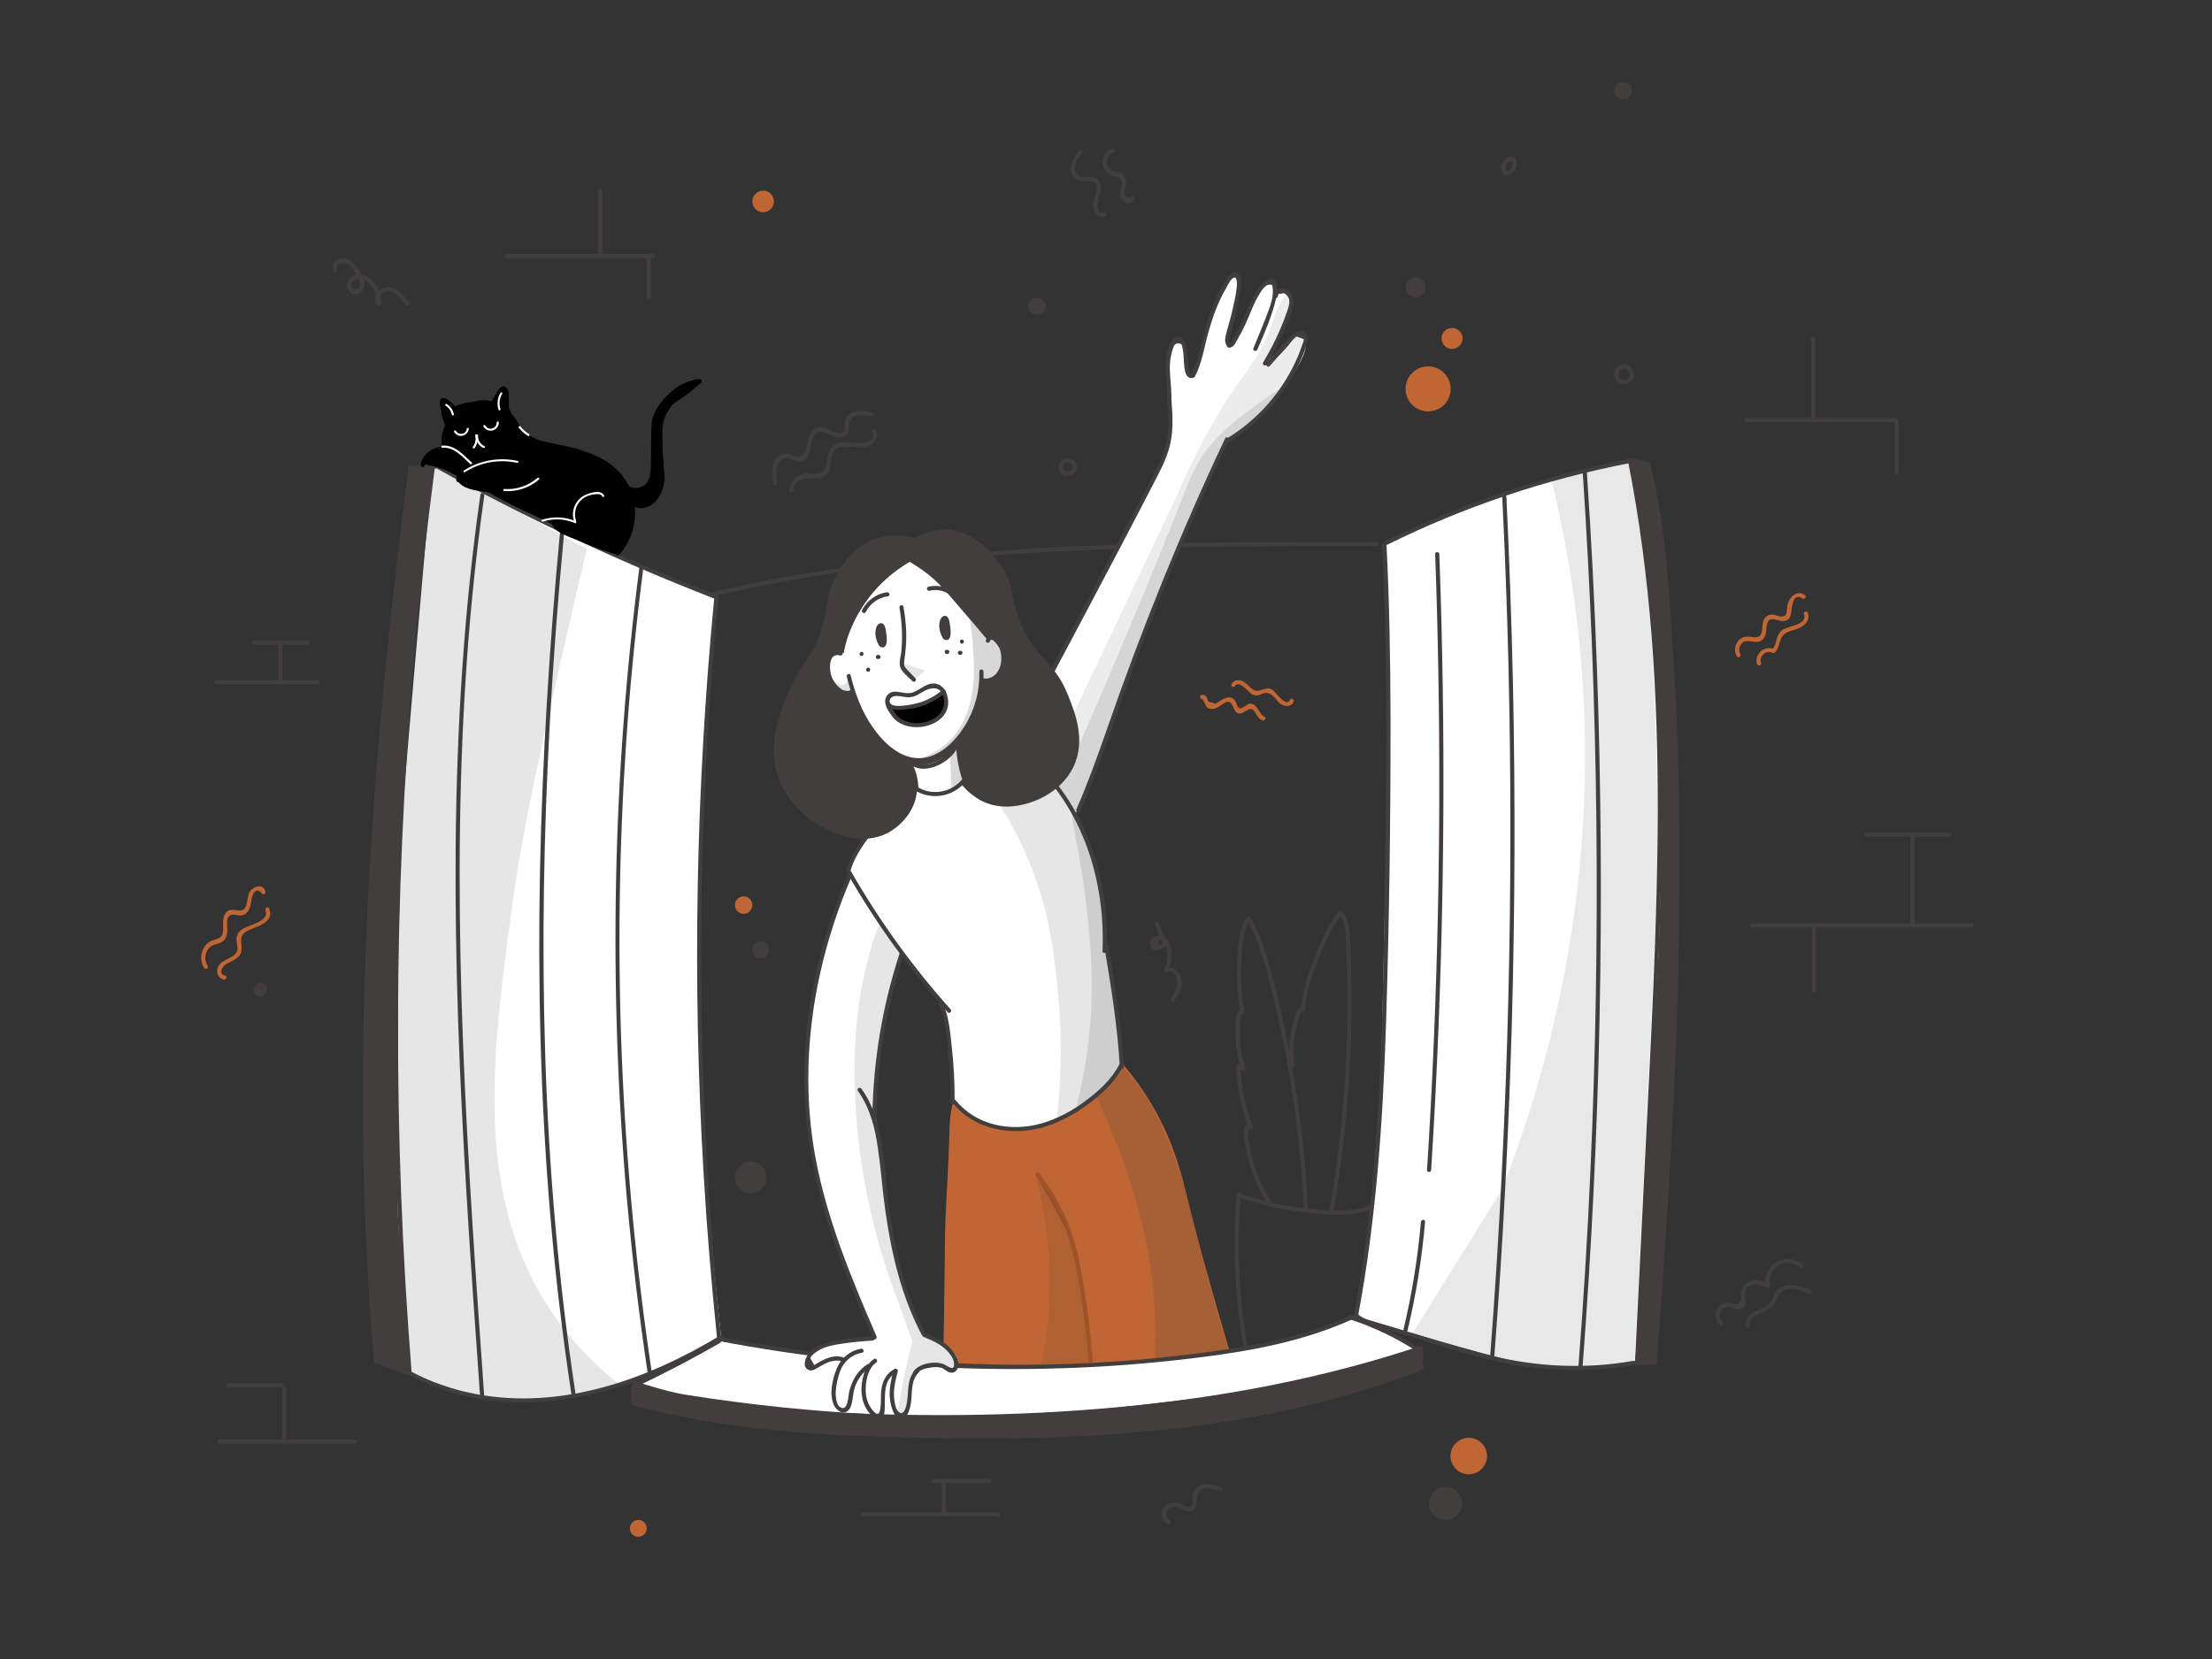 <?xml version="1.0" encoding="utf-8"?>
<!-- Generator: Adobe Illustrator 19.0.0, SVG Export Plug-In . SVG Version: 6.00 Build 0)  -->
<svg version="1.1" xmlns="http://www.w3.org/2000/svg" xmlns:xlink="http://www.w3.org/1999/xlink" x="0px" y="0px"
	 viewBox="0 0 1600 1200" style="enable-background:new 0 0 1600 1200;" xml:space="preserve">
<rect x="0" y="0" width="1600" height="1200" fill="#333333" stroke="none"/>
<style type="text/css">
	.st0{fill:#BF6634;}
	.st1{fill:#423E3E;}
	.st2{fill:#423E3E;}
	.st3{fill:#FFFFFF;}
	.st4{fill:#423E3E;}
	.st5{opacity:0.12;fill:#3F3F3F;}
	.st6{opacity:0.13;fill:#3F3F3F;}
	.st7{fill:#9E5329;}
	.st8{opacity:0.19;fill:#3F3F3F;}
	.st9{opacity:0.11;fill:#3F3F3F;}
	.st10{opacity:0.1;fill:#3F3F3F;}
	.st11{opacity:0.14;fill:#3F3F3F;}
	.st12{opacity:0.2;fill:#3F3F3F;}
	.st13{opacity:0.16;fill:#3F3F3F;}
</style>
<g id="background">
	<g id="details">
		<circle class="st0" cx="1033" cy="281.3" r="16.3"/>
		<circle class="st0" cx="1050.3" cy="244.8" r="7.6"/>
		<circle class="st0" cx="552" cy="145.7" r="7.8"/>
		<circle class="st0" cx="1062.4" cy="1053.2" r="13.2"/>
		<circle class="st0" cx="461.7" cy="1105.5" r="6.1"/>
		<circle class="st0" cx="537.9" cy="654.7" r="6.3"/>
		<circle class="st1" cx="550.3" cy="687" r="6.1"/>
		<circle class="st1" cx="543" cy="851.7" r="11.4"/>
		<circle class="st1" cx="1023.9" cy="208" r="7.2"/>
		<circle class="st1" cx="750" cy="221.5" r="6.3"/>
		<circle class="st1" cx="188.3" cy="715.8" r="4.8"/>
		<circle class="st1" cx="1045.7" cy="1087.4" r="12"/>
		<circle class="st1" cx="1174.2" cy="65.7" r="6.3"/>
		<g>
			<g>
				<path class="st1" d="M562.1,348.9c-1-6.2-1.9-18.6,8-17.6c3.6,0.4,5.6,3.6,9.6,2.2c7.5-2.6,5.8-12.3,8.9-17.9
					c5.1-9,15,4.1,22.6-0.2c2.5-1.4,3.1-4,3-6.7c-0.2-10.1,8.7-9.4,16-7.4c1.9,0.5,2.7-2.4,0.8-2.9c-7.4-2-19.7-2.7-20,8
					c-0.1,2.6,1.3,5.2-2.5,6.8c-1.2,0.5-3.2-0.1-4.3-0.4c-2.6-0.8-4.9-2.6-7.6-3.3c-3.5-1-6.9-0.3-9.3,2.5c-3,3.6-2.9,8.5-4.3,12.7
					c-1.5,4.5-4.4,7.1-9.3,4.9c-2-0.9-3.8-1.7-6.1-1.4c-10.3,1.4-9.8,13.9-8.5,21.5C559.5,351.6,562.4,350.8,562.1,348.9
					L562.1,348.9z"/>
			</g>
		</g>
		<g>
			<g>
				<path class="st1" d="M573.9,354.7c0.8-6.2,5.8-8.9,11.6-8.9c3.1,0,6.2,0.5,9.2-0.6c6.8-2.6,5.5-10,7.1-15.8
					c3-11,16.9-4.2,24.6-6c5.2-1.3,9.6-6.5,7.4-12c-0.7-1.8-3.6-1-2.9,0.8c3.4,8.3-8.2,8.8-13.1,8.2c-3.6-0.4-7.1-1-10.7-0.1
					c-5.7,1.5-7.9,5.7-8.7,11.1c-0.7,5-0.6,10.5-7.1,11.3c-3.5,0.4-7-0.6-10.5,0.2c-5.6,1.3-9.2,6-9.9,11.6
					C570.6,356.6,573.6,356.6,573.9,354.7L573.9,354.7z"/>
			</g>
		</g>
		<g>
			<g>
				<path class="st1" d="M780.5,109.1c-3.5,4.4-7.2,9.8-5.5,15.7c1.4,4.8,5.2,6.6,9.8,6.3c2.7-0.2,5.5-0.9,7.7,1.5
					c1.7,1.8,0.6,5.6,0.1,7.6c-0.8,3.1-2.3,6.1-2,9.4c0.5,4.5,4.1,8,8.7,7c1.9-0.4,1.1-3.3-0.8-2.9c-8.7,2-2.7-12.5-2.3-16
					c0.3-2.9-0.2-6.1-2.4-8.2c-2.2-2.1-4.9-1.9-7.7-1.6c-4.4,0.5-8.5-0.9-8.7-6.2c-0.1-4,2.7-7.6,5.1-10.6
					C783.9,109.8,781.7,107.6,780.5,109.1L780.5,109.1z"/>
			</g>
		</g>
		<g>
			<g>
				<path class="st1" d="M804.1,107.6c-4.7,2-7.7,6.9-6.5,12c0.6,2.3,2,4.5,4,5.9c2.4,1.8,5.2,1.4,7.6,2.9c4.5,2.7,0.9,8,1.1,12.2
					c0.1,2.1,0.6,4,2.4,5.3c2.7,2.1,6.7,1.4,7.8-2c0.6-1.8-2.3-2.6-2.9-0.8c-3.8-0.5-5.1-2.2-4-5.1c0.2-1,0.4-2,0.6-3
					c0.2-1,0.3-2,0.3-3c0-2.1-0.6-4.3-2.2-5.8c-2.4-2.2-6.1-1.3-8.7-3.1c-5.3-3.7-3.4-10.7,2-13
					C807.4,109.4,805.8,106.9,804.1,107.6L804.1,107.6z"/>
			</g>
		</g>
		<g>
			<g>
				<path class="st0" d="M150.2,698.7c-2.3-3.6-2.3-8,0-11.7c2.3-3.6,5.5-3.7,9.2-5.1c5.1-2.1,5.2-7.4,4.9-12.2
					c-0.1-1.7-0.2-3.5,0.3-5.2c1.3-4,4.7-2.9,7.8-2.4c1.8,0.3,3.5,0,5-1c1.9-1.3,3.1-3.6,3.7-5.8c0.5-1.8,0.6-3.7,1-5.5
					c0.2-1.3,0.6-2.5,1.2-3.6c1.6-2.5,3.5-2.7,5.8-0.5c0.5,1.9,3.4,1.1,2.9-0.8c-1.8-6.5-9.8-3.6-11.8,1c-0.9,2.1-1,4.4-1.5,6.6
					c-0.3,1.3-0.5,2.7-1.2,3.9c-1.5,2.7-4.3,2.2-6.9,1.9c-3.1-0.3-5.5-0.6-7.5,2.3c-2.3,3.3-1.7,7.2-1.7,11c0.1,4.6-0.9,6.4-5.4,7.9
					c-1.8,0.6-3.3,0.9-4.9,2.1c-5.8,4.1-7.3,12.6-3.5,18.5C148.6,701.8,151.2,700.3,150.2,698.7L150.2,698.7z"/>
			</g>
		</g>
		<g>
			<g>
				<path class="st0" d="M162.7,705.6c-4.2-0.6-2.6-5.2-0.7-7c1.4-1.3,3.3-2.1,5.1-3c2.2-1.1,4.4-2.4,6-4.3
					c4.3-5.4-1.9-12.6,4.1-16.9c6-4.2,22.1-6.1,17.4-17.3c-0.7-1.8-3.3-0.2-2.6,1.5c3.4,8.1-13.1,10.5-17.3,13.9
					c-1.5,1.2-2.8,2.8-3.4,4.7c-1.2,4.2,2.3,8.5-0.8,12.5c-3.6,4.4-11.3,4.4-13.1,10.6c-1.1,3.5,0.8,7.7,4.6,8.3
					C163.8,708.8,164.6,705.9,162.7,705.6L162.7,705.6z"/>
			</g>
		</g>
		<g>
			<g>
				<path class="st0" d="M1258.9,473.2c-1.3-2.3-1.1-4.8,0.3-7c2.2-3.2,4.8-2.5,8.2-2.2c2.3,0.2,4.4,0.7,6.6-0.6
					c3.9-2.4,3.3-7.4,4-11.2c1.6-8.9,9.3-0.8,14.5-3.6c1.9-1,2.6-2.9,3-4.9c0.7-3.9,0.9-15.5,8.4-10.8c1.6,1,3.2-1.6,1.5-2.6
					c-6.7-4.1-12.1,2.7-12.7,9c-0.4,3.6,0,7.1-4.8,6.6c-1.7-0.2-3.4-1.1-5.1-1.3c-2.7-0.3-5.1,0.5-6.6,2.9c-1.7,2.8-1.1,6.3-1.8,9.3
					c-1.5,6.8-7.3,3-12,3.8c-6.3,1.1-9.2,8.7-6.2,14C1257.2,476.4,1259.8,474.9,1258.9,473.2L1258.9,473.2z"/>
			</g>
		</g>
		<g>
			<g>
				<path class="st0" d="M1273.8,479.5c-1.7-4.6,3.6-9.7,8.2-7.3c0.6,0.3,1.4,0.3,1.8-0.2c2.3-2.5,2.9-5.4,3.9-8.6
					c1.8-5.8,6.1-6.6,11.3-8.2c5.1-1.6,10.8-5.8,8.7-11.8c-0.7-1.8-3.6-1-2.9,0.8c2.9,7.9-11.3,8.5-15.5,11.4
					c-5.1,3.6-3.6,10.1-7.5,14.3c0.6-0.1,1.2-0.2,1.8-0.2c-6.7-3.5-15.2,3.4-12.6,10.7C1271.6,482.1,1274.5,481.4,1273.8,479.5
					L1273.8,479.5z"/>
			</g>
		</g>
		<g>
			<g>
				<path class="st0" d="M869.9,505.7c0.2,0,2.4,5.4,3.3,6.1c1.4,1.1,3.1,1.2,4.8,0.9c3-0.5,4.9-2.7,7.5-4.1
					c5.6-3.2,5.6,2.3,7.8,5.4c2.5,3.7,5.2,1.9,8.1,0.1c1.9-1.2,3.7-2,5.4-0.3c0.9,0.9,1.5,2.4,2.2,3.5c1.1,1.6,2.3,2.9,4.1,3.7
					c1.7,0.8,3.3-1.8,1.5-2.6c-4.1-1.8-4.6-8.6-9.5-9.3c-2.3-0.3-3.3,1-5.1,2c-2.2,1.3-3.5,2.2-4.9-0.3c-0.6-1-0.7-2.4-1.4-3.4
					c-3.2-5.3-8.2-2.4-12.2,0.2c-0.7,0.5-1.4,1-2.2,1.4c-1.7-0.5-3.5-1-5.2-1.5c-0.7-0.7-0.7-2.4-1.3-3.3c-1-1.4-2-1.8-3.6-1.5
					C867.2,503.1,868,506,869.9,505.7L869.9,505.7z"/>
			</g>
		</g>
		<g>
			<g>
				<path class="st0" d="M893.4,496.1c3-4.7,9.9,5.1,12.7,6.3c1.7,0.7,3.3,0.7,5.1,0.2c0.8-0.2,1.5-0.6,2.2-0.9
					c2.7-1.1,5-0.4,7.2,1.5c3.2,2.7,4.1,6.3,8.7,7.3c2.7,0.6,5.2-0.2,6.4-2.8c0.8-1.7-1.8-3.3-2.6-1.5c-2.8,6-10.5-5.8-12.5-7.1
					c-3.7-2.4-6-0.4-9.7,0.4c-5.9,1.2-7.8-5.4-12.7-7c-2.9-1-5.7-0.5-7.3,2.2C889.7,496.3,892.3,497.8,893.4,496.1L893.4,496.1z"/>
			</g>
		</g>
	</g>
	<g id="background_grey">
		<g>
			<g>
				<path class="st2" d="M1267.1,670.9c53.1,0,106.2,0,159.4,0c1.9,0,1.9-3,0-3c-53.1,0-106.2,0-159.4,0
					C1265.2,667.9,1265.2,670.9,1267.1,670.9L1267.1,670.9z"/>
			</g>
		</g>
		<g>
			<g>
				<path class="st2" d="M1310.6,670.2c0,15.5,0,30.9,0,46.4c0,1.9,3,1.9,3,0c0-15.5,0-30.9,0-46.4
					C1313.6,668.3,1310.6,668.3,1310.6,670.2L1310.6,670.2z"/>
			</g>
		</g>
		<g>
			<g>
				<path class="st2" d="M1384.8,668.7c0-21.6,0-43.2,0-64.8c0-1.9-3-1.9-3,0c0,21.6,0,43.2,0,64.8
					C1381.8,670.7,1384.8,670.7,1384.8,668.7L1384.8,668.7z"/>
			</g>
		</g>
		<g>
			<g>
				<path class="st2" d="M1349.5,605.1c20.1,0,40.2,0,60.3,0c1.9,0,1.9-3,0-3c-20.1,0-40.2,0-60.3,0
					C1347.6,602.1,1347.6,605.1,1349.5,605.1L1349.5,605.1z"/>
			</g>
		</g>
		<g>
			<g>
				<path class="st2" d="M1310,245c0,18.7,0,37.4,0,56c0,1.9,3,1.9,3,0c0-18.7,0-37.4,0-56C1313,243.1,1310,243.1,1310,245L1310,245
					z"/>
			</g>
		</g>
		<g>
			<g>
				<path class="st2" d="M1263.3,305.3c36.1,0,72.1,0,108.2,0c1.9,0,1.9-3,0-3c-36.1,0-72.1,0-108.2,0
					C1261.3,302.3,1261.3,305.3,1263.3,305.3L1263.3,305.3z"/>
			</g>
		</g>
		<g>
			<g>
				<path class="st2" d="M1370.5,304.9c0,12.4,0,24.8,0,37.2c0,1.9,3,1.9,3,0c0-12.4,0-24.8,0-37.2
					C1373.5,303,1370.5,303,1370.5,304.9L1370.5,304.9z"/>
			</g>
		</g>
		<g>
			<g>
				<path class="st2" d="M366.2,186.7c35.3,0,70.7,0,106,0c1.9,0,1.9-3,0-3c-35.3,0-70.7,0-106,0
					C364.3,183.7,364.2,186.7,366.2,186.7L366.2,186.7z"/>
			</g>
		</g>
		<g>
			<g>
				<path class="st2" d="M467.8,186.4c0,9.6,0,19.2,0,28.8c0,1.9,3,1.9,3,0c0-9.6,0-19.2,0-28.8
					C470.8,184.4,467.8,184.4,467.8,186.4L467.8,186.4z"/>
			</g>
		</g>
		<g>
			<g>
				<path class="st2" d="M435.7,184c0-15.4,0-30.7,0-46.1c0-1.9-3-1.9-3,0c0,15.4,0,30.7,0,46.1C432.7,186,435.7,186,435.7,184
					L435.7,184z"/>
			</g>
		</g>
		<g>
			<g>
				<path class="st2" d="M156.5,494.9c24.4,0,48.8,0,73.2,0c1.9,0,1.9-3,0-3c-24.4,0-48.8,0-73.2,0
					C154.6,491.9,154.6,494.9,156.5,494.9L156.5,494.9z"/>
			</g>
		</g>
		<g>
			<g>
				<path class="st2" d="M201.2,464.8c0,9,0,18,0,27c0,1.9,3,1.9,3,0c0-9,0-18,0-27C204.2,462.9,201.2,462.9,201.2,464.8
					L201.2,464.8z"/>
			</g>
		</g>
		<g>
			<g>
				<path class="st2" d="M183.6,466.3c13,0,26,0,39,0c1.9,0,1.9-3,0-3c-13,0-26,0-39,0C181.6,463.3,181.6,466.3,183.6,466.3
					L183.6,466.3z"/>
			</g>
		</g>
		<g>
			<g>
				<path class="st2" d="M624,1096.8c32.6,0,65.2,0,97.8,0c1.9,0,1.9-3,0-3c-32.6,0-65.2,0-97.8,0C622,1093.8,622,1096.8,624,1096.8
					L624,1096.8z"/>
			</g>
		</g>
		<g>
			<g>
				<path class="st2" d="M684.2,1093.8c0-7,0-14,0-21.1c0-1.9-3-1.9-3,0c0,7,0,14,0,21.1C681.2,1095.8,684.2,1095.8,684.2,1093.8
					L684.2,1093.8z"/>
			</g>
		</g>
		<g>
			<g>
				<path class="st2" d="M675.1,1072.8c13.5,0,27.1,0,40.6,0c1.9,0,1.9-3,0-3c-13.5,0-27.1,0-40.6,0
					C673.2,1069.8,673.2,1072.8,675.1,1072.8L675.1,1072.8z"/>
			</g>
		</g>
		<g>
			<g>
				<path class="st2" d="M158.8,1044.2c32.6,0,65.2,0,97.8,0c1.9,0,1.9-3,0-3c-32.6,0-65.2,0-97.8,0
					C156.9,1041.2,156.9,1044.2,158.8,1044.2L158.8,1044.2z"/>
			</g>
		</g>
		<g>
			<g>
				<path class="st2" d="M204,1005c0,11.5,0,23.1,0,34.6c0,1.9,3,1.9,3,0c0-11.5,0-23.1,0-34.6C207,1003.1,204,1003.1,204,1005
					L204,1005z"/>
			</g>
		</g>
		<g>
			<g>
				<path class="st2" d="M204,1000.5c-13,0-26.1,0-39.1,0c-1.9,0-1.9,3,0,3c13,0,26.1,0,39.1,0
					C205.9,1003.5,205.9,1000.5,204,1000.5L204,1000.5z"/>
			</g>
		</g>
		<g>
			<g>
				<path class="st2" d="M1245.9,956.2c-3.3-3.3-2.5-9.7,2.6-10.8c2.7-0.6,5.3,1.1,7.9,1.4c2,0.3,4.1,0.1,5.4-1.7
					c2-2.6,0.4-5.6,0.3-8.5c-0.2-9.1,10.6-8.5,16-5.3c1.2,0.7,2.5-0.5,2.2-1.7c-2.6-12.5,11.7-21.1,21.5-12.8
					c1.5,1.2,3.6-0.9,2.1-2.1c-12.1-10.2-29.8,0.2-26.5,15.8c0.7-0.6,1.5-1.1,2.2-1.7c-4.6-2.8-10.5-4.2-15.4-1.1
					c-1.8,1.1-3.4,2.8-4.2,4.8c-0.6,1.4-0.9,2.7-0.8,4.2c0.1,2.7,1,2.5-1,5.1c-2.2,2.9-2.4,1.6-5.5,0.9c-1.1-0.3-2.1-0.5-3.3-0.4
					c-2.5,0.1-4.8,1.3-6.4,3.1c-3.5,3.9-2.6,9.4,0.9,12.9C1245.2,959.7,1247.3,957.6,1245.9,956.2L1245.9,956.2z"/>
			</g>
		</g>
		<g>
			<g>
				<path class="st2" d="M1265.4,959.2c-1.1-9.1,13.8-9.2,18-15.5c1.1-1.6,1.5-3.4,2.2-5.1c1.3-3.1,3.6-5.1,7-6
					c5.5-1.4,11.2,1.1,16.2,3.2c1.8,0.7,2.6-2.2,0.8-2.9c-9.2-3.8-21.6-6.7-26.7,4.5c-1.8,4-2.4,6.2-6.6,8.3
					c-2.5,1.2-5.1,1.9-7.5,3.3c-3.8,2.2-6.8,5.6-6.3,10.2C1262.7,961.1,1265.7,961.1,1265.4,959.2L1265.4,959.2z"/>
			</g>
		</g>
		<g>
			<g>
				<path class="st2" d="M835.3,668.4c2,5,4,10.1,6,15.1c0.2-0.6,0.5-1.1,0.7-1.7c-1.1,0.7-2.2,1.4-3.3,2.2c-1.7-4-1-5,2.2-3.2
					c1.9,1.2,2.8,3.8,3.2,5.9c0.9,4.8-0.1,9.8-1.7,14.4c-0.4,1.2,0.8,2,1.8,1.8c6-1.2,8.4,6,7.2,10.5c-0.9,3.3-2.7,6.2-4.5,9.1
					c-1,1.6,1.6,3.1,2.6,1.5c3.2-5,6.9-11.2,4.7-17.4c-1.7-4.6-5.9-7.5-10.8-6.6c0.6,0.6,1.2,1.2,1.8,1.8c2-5.8,3.3-13.1,0.8-19
					c-1.7-3.9-5.6-6.9-10-5.6c-3.4,1-5.1,4.4-3.5,7.7c2.7,5.5,7.4,1.8,10.9-0.5c0.5-0.3,0.9-1.1,0.7-1.7c-2-5-4-10.1-6-15.1
					C837.5,665.9,834.6,666.6,835.3,668.4L835.3,668.4z"/>
			</g>
		</g>
		<g>
			<g>
				<path class="st2" d="M243.9,195.3c-1.9-4.8,4.5-6.1,7.5-4.4c2.3,1.3,3.8,3.6,5.2,5.7c1.3,1.9,2.7,4,3.4,6.2
					c0.8,1.9,0.7,3.7-0.3,5.5c-3.5,1.6-5.3,1.2-5.4-1.1c-0.9-3.3,2.6-5.5,5.6-5.4c3.1,0.1,6,1.9,8.1,4.1c3.6,3.8,4.9,8.8,4.4,13.9
					c0.9-0.3,1.9-0.5,2.8-0.8c-2-2.9-0.1-6,2.6-7.5c2.3-1.2,4.9-0.9,7.1,0.3c3.6,1.9,6.1,5.4,8.4,8.6c1.1,1.6,3.7,0.1,2.6-1.5
					c-3.8-5.3-9.5-12.7-17-11c-5.5,1.2-9.9,7.6-6.3,12.6c0.9,1.3,2.6,0.7,2.8-0.8c0.9-9.5-6.1-22.5-17.3-20.9
					c-4,0.6-6.9,3.4-6.9,7.5c0,3.2,2,6.5,5.4,6.7c4,0.3,6.7-3.6,6.9-7.2c0.3-5-3.6-10.4-6.6-14.1c-2.8-3.3-6.9-6.1-11.3-4.4
					c-3.6,1.3-6,4.9-4.5,8.6C241.7,197.9,244.6,197.1,243.9,195.3L243.9,195.3z"/>
			</g>
		</g>
		<g>
			<g>
				<path class="st2" d="M770.7,342c-4.2-2.5-1.2-9.9,3.5-6.8c4.5,3-1.5,8.1-4.4,4.6c-1.2-1.5-3.3,0.6-2.1,2.1
					c2.3,2.8,6.7,2.6,9.3,0.3c3-2.7,2.2-7.1-0.9-9.3c-3.1-2.2-7.6-1.8-9.5,1.8c-1.9,3.4-0.6,8,2.7,9.9
					C770.8,345.5,772.3,343,770.7,342L770.7,342z"/>
			</g>
		</g>
		<g>
			<g>
				<path class="st2" d="M1089.3,123.3c-2.2-3.1,1.6-7.8,5.1-6.4c-0.3-0.2-0.6-0.5-0.9-0.7c1.9,3.3-0.9,7.8-4.6,7.6
					c0.5,0.4,1,0.7,1.4,1.1c-0.6-1.7-1.3-3.5-1.9-5.2c-0.7-1.8-3.6-1-2.9,0.8c0.6,1.7,1.3,3.5,1.9,5.2c0.2,0.7,0.7,1.1,1.4,1.1
					c3.2,0.2,6-1.8,7.4-4.6c1.1-2.2,1.7-6.8-1-8.2c-5.9-2.9-12,5.9-8.5,10.8C1087.8,126.4,1090.4,124.9,1089.3,123.3L1089.3,123.3z"
					/>
			</g>
		</g>
		<g>
			<g>
				<path class="st2" d="M1170.7,272c-0.5-2.3,1.2-4.8,3.5-5.3c2.1-0.4,4,1.3,4.5,3.2c1.3,4.5-4.6,6.6-7.4,3.5
					c-1.3-1.4-3.4,0.7-2.1,2.1c5.2,5.8,15.2,0.1,12-7.3c-1.4-3.3-4.9-5.4-8.4-4.3c-3.7,1.2-5.9,5.1-5.1,8.9
					C1168.3,274.7,1171.2,273.9,1170.7,272L1170.7,272z"/>
			</g>
		</g>
		<g>
			<g>
				<path class="st2" d="M846.1,1099.7c-3.8-1.8-3.5-7,0-9c3.4-1.9,6.6-0.2,9.7,1.2c2.6,1.2,5.6,2.3,7.9,0c2.1-2,1.7-5.1,1.8-7.7
					c0.4-10.1,10.2-8.1,16.9-5.6c1.8,0.7,2.6-2.2,0.8-2.9c-5.9-2.3-14.1-4.5-18.8,1.3c-1.4,1.7-1.8,3.7-1.9,5.8
					c-0.1,1.4,0.5,4.5-0.3,5.8c-2.2,3.3-5.2,0.3-7.5-0.7c-4.4-1.9-10.7-1.4-13.4,3.2c-2.3,3.9-0.9,9.2,3.2,11.1
					C846.3,1103.1,847.8,1100.5,846.1,1099.7L846.1,1099.7z"/>
			</g>
		</g>
	</g>
	<g id="flower">
		<g>
			<g>
				<path class="st2" d="M894.5,864c-3,36.7-1.4,73.5,4.8,109.8c0.3,1.9,3.2,1.1,2.9-0.8c-6.1-36-7.7-72.6-4.7-109
					C897.7,862.1,894.7,862.1,894.5,864L894.5,864z"/>
			</g>
		</g>
		<g>
			<g>
				<path class="st2" d="M896.5,866.3c15.6,5.4,31.7,9,48.1,10.8c15.4,1.6,33.1,3.3,47.9-2.5c1.8-0.7,1-3.6-0.8-2.9
					c-14.4,5.7-31.9,4-47.1,2.4c-16.1-1.7-32-5.4-47.3-10.7C895.4,862.7,894.7,865.6,896.5,866.3L896.5,866.3z"/>
			</g>
		</g>
		<g>
			<g>
				<path class="st2" d="M920.3,870.4c-5.2-8.1-9.5-16.7-12.5-25.9c-1.4-4.4-2.6-8.8-3.5-13.3c-0.5-2.7-1-5.4-1.3-8.1
					c0-0.3-1.1-7.4,1-6.4c1,0.5,2.7-0.4,2.2-1.7c-5.5-13.9-8.5-28.5-8.8-43.5c-0.5,0.5-1,1-1.5,1.5c0.8,0.3,1.5,0.6,2.3,0.9
					c1,1.2,2.9-0.1,2.5-1.5c-2-6.4-3.3-13-3.7-19.8c-0.1-1.6,0.2-19.6,1.3-19.3c1.2,0.3,2-0.8,1.8-1.8c-1.9-11.3-2.8-22.8-2.3-34.2
					c0.2-5.7,0.7-11.3,1.6-16.9c0.8-5.1,1.2-11.3,5.2-15c-0.8-0.1-1.6-0.2-2.4-0.3c8.4,15.8,13.1,33.1,17.4,50.3
					c4.2,16.9,7.9,34,11.1,51.2c6.5,35.5,10.6,71.4,12.4,107.5c0.1,1.9,3.1,1.9,3,0c-1.8-36.3-5.9-72.5-12.5-108.3
					c-3.3-17.8-7.1-35.5-11.5-53.1c-4.3-16.9-9-33.7-17.3-49.2c-0.5-0.9-1.7-0.9-2.4-0.3c-3.4,3.1-4.4,7.2-5.2,11.5
					c-1.1,6.1-1.9,12.4-2.3,18.6c-0.8,13,0,26,2.2,38.9c0.6-0.6,1.2-1.2,1.8-1.8c-5.8-1.6-5.1,10.9-5.2,13.7c-0.4,9.8,1.1,19.6,4,29
					c0.8-0.5,1.7-1,2.5-1.5c-1.3-1.5-2.4-2-4.4-1.8c-0.8,0.1-1.5,0.6-1.5,1.5c0.3,15.2,3.3,30.1,8.9,44.3c0.7-0.6,1.5-1.1,2.2-1.7
					c-10-4.8-4.2,17.8-3.4,21.2c3,13,8.4,25.4,15.6,36.6C918.8,873.5,921.4,872,920.3,870.4L920.3,870.4z"/>
			</g>
		</g>
		<g>
			<g>
				<path class="st2" d="M936.2,770.5c-0.9-6.4-1.1-12.9-0.3-19.3c0.2-1.6,4-20.4,5.9-19.6c1,0.5,2.2-0.1,2.3-1.3
					c0.6-12.8,4.6-24.2,9.3-36c4.7-11.7,9.3-23,17.1-33.1c-0.7,0-1.4,0-2.1,0c5.7,6.5,5,16.4,5.3,24.5c0.4,9.1,0.7,18.2,0.8,27.3
					c0.2,17.9-0.1,35.8-0.9,53.7c-1.7,36.6-5.8,73.1-12,109.2c-0.3,1.9,2.6,2.7,2.9,0.8c6.5-37.6,10.6-75.7,12.3-113.9
					c0.8-19.2,1-38.4,0.6-57.6c-0.2-9.6-0.4-19.2-1.1-28.8c-0.4-6.3-1.4-12.5-5.8-17.4c-0.5-0.6-1.6-0.6-2.1,0
					c-7.7,10-12.5,21-17.1,32.7c-5.1,12.6-9.4,24.8-10.1,38.6c0.8-0.4,1.5-0.9,2.3-1.3c-6.1-2.7-8.1,10.3-8.9,13.8
					c-2.2,9.4-2.4,18.9-1,28.4C933.5,773.2,936.4,772.4,936.2,770.5L936.2,770.5z"/>
			</g>
		</g>
		<g>
			<g>
				<path class="st2" d="M900.7,976.3c31.3,10.1,65.2,9.6,96.2-1.4c1.8-0.6,1-3.5-0.8-2.9c-30.5,10.8-63.8,11.3-94.6,1.4
					C899.6,972.8,898.8,975.7,900.7,976.3L900.7,976.3z"/>
			</g>
		</g>
		<g>
			<g>
				<path class="st2" d="M992.1,873.6c1.2,16.2,2.5,32.4,3.6,48.6c1.1,16.5,1.5,33.2-1.2,49.6c-0.3,1.9,2.6,2.7,2.9,0.8
					c2.7-16.1,2.5-32.3,1.4-48.5c-1.1-16.8-2.4-33.7-3.7-50.5C995,871.7,992,871.7,992.1,873.6L992.1,873.6z"/>
			</g>
		</g>
	</g>
</g>
<g id="window">
	<path class="st3" d="M458.4,1002c20.4-10.9,40.9-21.8,61.3-32.7c9.6,1.6,22.8,3.7,38.6,5.9c31.6,4.4,82.5,11.5,146.9,13.4
		c64.4,1.9,112.7-2.2,131.1-4c44.3-4.2,71.1-9.9,93-15.8c19.9-5.4,36.3-11.3,48-15.8c9.6,3.2,20.3,7.5,31.7,13.4
		c6.5,3.4,12.5,6.9,17.8,10.4c-18.8,5.4-44.1,12.3-74.2,19.3c-63.4,14.8-112,21.8-122.2,23.3c-58.3,8.3-141.4,20-245.9,7.9
		C552,1023.4,508.7,1016.3,458.4,1002z"/>
	<path class="st4" d="M457.3,1002.1c0.5,4.2,1.1,8.3,1.6,12.5c7.5,2.1,18.5,5.1,32.1,8.1c26,5.8,52.4,9.8,86.9,12.5
		c127.4,10,229.2,1.1,229.2,1.1c50.9-4.5,100.3-9.1,164.1-27.7c24-7,43.6-14.1,57.6-19.6c-1.1-4.7-2.2-9.4-3.3-14.1
		c-3.9,1.6-9.7,3.9-16.8,6.5c-48.2,17.6-87.9,23.4-123.3,27.7c-77.8,9.6-116.7,14.3-173.8,15.2
		C646.6,1025.4,559.4,1021.5,457.3,1002.1z"/>
	<g>
		<g>
			<path class="st4" d="M456.6,1004c0,3.2,0,6.4,0,9.6c0,1.9,3,1.9,3,0c0-3.2,0-6.4,0-9.6C459.6,1002,456.6,1002,456.6,1004
				L456.6,1004z"/>
		</g>
	</g>
	<g>
		<g>
			<path class="st4" d="M457.7,1016.4c74.7,20.2,152.7,22.8,229.6,23.9c73.9,1,148.3-2.2,221.1-15.7c41-7.6,81.4-18.7,120.4-33.8
				c1.8-0.7,1-3.6-0.8-2.9c-68.8,26.7-141.9,40.3-215.4,46c-74.1,5.7-148.9,4.4-223-0.1c-44.3-2.8-88.2-8.6-131.1-20.2
				C456.6,1013,455.8,1015.9,457.7,1016.4L457.7,1016.4z"/>
		</g>
	</g>
	<g>
		<g>
			<path class="st4" d="M1028.8,988.7c0.6-4.2,0.8-8.5,0.4-12.7c-0.2-1.9-3.2-1.9-3,0c0.3,4,0.3,8-0.3,11.9
				C1025.6,989.7,1028.5,990.6,1028.8,988.7L1028.8,988.7z"/>
		</g>
	</g>
	<g>
		<g>
			<path class="st4" d="M459,1003.7c21-10,41.6-20.7,61.8-32.3c1.7-1,0.2-3.5-1.5-2.6c-20.2,11.5-40.8,22.3-61.8,32.3
				C455.7,1001.9,457.2,1004.5,459,1003.7L459,1003.7z"/>
		</g>
	</g>
	<g>
		<g>
			<path class="st4" d="M520,970c119.3,22.7,243.3,26.9,363.6,9.7c32-4.6,63.8-11.7,93.4-24.9c1.8-0.8,0.2-3.4-1.5-2.6
				c-26.6,11.8-55,18.7-83.7,23.2c-29.2,4.6-58.7,7.4-88.2,9.3c-59.9,3.8-120.1,2.8-179.8-2.9c-34.6-3.3-68.9-8.3-103-14.7
				C518.9,966.8,518.1,969.7,520,970L520,970z"/>
		</g>
	</g>
	<g>
		<g>
			<path class="st4" d="M976.4,954.3c17.8,5.8,34.5,13.9,50.1,24.2c1.6,1.1,3.1-1.5,1.5-2.6c-15.8-10.4-32.8-18.6-50.8-24.5
				C975.3,950.8,974.5,953.7,976.4,954.3L976.4,954.3z"/>
		</g>
	</g>
	<g>
		<g>
			<path class="st4" d="M459.2,1002.1c35.3,11.9,72.1,17.5,109.1,20.5c37.5,3,75.3,3.9,112.9,3.9c74.7,0,149.6-5.1,223.2-18.5
				c41.8-7.6,83.2-17.9,123.5-31.4c1.8-0.6,1-3.5-0.8-2.9c-70.9,23.6-144.6,37.4-219,44.2c-74,6.8-148.8,7.2-223,2.8
				c-42.4-2.6-84.9-7.9-125.3-21.5C458.2,998.6,457.4,1001.5,459.2,1002.1L459.2,1002.1z"/>
		</g>
	</g>
	<g>
		<g>
			<path class="st4" d="M516.8,431c122.2-28.3,248-34.5,373-35.7c35.4-0.4,70.8-0.3,106.2-0.3c1.9,0,1.9-3,0-3
				c-125.4-0.2-251.4-0.3-375.9,17c-35,4.9-69.7,11.1-104.1,19.1C514.1,428.6,514.9,431.5,516.8,431L516.8,431z"/>
		</g>
	</g>
	<path class="st3" d="M1002.2,392.3c1.3,46.5,2.1,100.4,1.8,160.3c-0.2,34.8-0.5,18.2-3.6,163c-1.8,83.4-2.3,114.8-8.2,163
		c-3.8,31.4-8.4,57.2-11.8,74.7c25.8,7.2,50.4,14,72,20c33.4,9.3,42.3,11.8,55.6,13.7c20.6,2.8,45.7,3.2,74.7-2.7
		c10.7-87.6,16.6-162.3,20-219.5c12.2-201,0.8-293.6-3.6-326.1c-6-43.8-13.4-79.8-19.1-104.7c-21.4,4.1-38.8,8.5-51,11.8
		c-41.9,11.5-75.1,25-102.9,36.4C1015.8,386.5,1007.5,390,1002.2,392.3z"/>
	<path class="st3" d="M312.8,335.8c-0.8,8.6-1.7,19.2-2.5,28.4c-16.6,189.3-24.9,284-27.6,344.9c-2.8,65.4-3,160.2,10.9,278.1
		c1.1,2.4,3.1,5.7,6.7,8.4c4.7,3.5,9,3.4,17.5,5.8c6.7,1.9,10.2,3.8,13.4,5c9.2,3.6,29.8,7.7,56,6.7c37.6-1.5,66.5-13,87.7-21.7
		c19.9-8.1,35.8-16.8,46.8-23.4c-6.2-55.7-10.8-114.5-13.4-176.2c-5.3-131.2,0-251.7,10.9-359.1c-4.6-1.8-11.3-4.3-19.2-7.5
		c-13.6-5.5-46.2-18.8-103.6-46.8C373.7,367.4,345.3,353.1,312.8,335.8z"/>
	<path class="st4" d="M1179.4,333.6c1.2,6.6,2.8,15.7,4.6,26.6c2.5,15.5,8.1,52.2,12.2,100.4c4.2,50.2,5.2,93.4,5.3,127.8
		c0.3,69.8-2.3,121-9.1,240.4c-2.1,37.2-5.2,91.7-9.1,158.2c4.1-0.3,8.1-0.5,12.2-0.8c2-16.6,4.7-41.3,6.8-71.5
		c1.6-21.8,2.3-37.7,3-54.8c3.5-78.4,4.1-77.5,5.3-109.5c2.4-63.1,1.9-111.6,1.5-155.2c-0.3-30.1-1.2-58.6-3-115.6
		c-1.3-38.8-2.6-73.2-11.4-117.9c-2.3-11.4-4.5-20.9-6.1-27.4C1187.5,334.1,1183.5,333.9,1179.4,333.6z"/>
	<path class="st4" d="M297.5,337.6c-0.7,3.5-1.8,8.9-2.9,15.5c-3.2,19.1-4,33.5-4.3,38.2c-2.2,34-6.6,50.6-13,126.1
		c-1.2,13.8-2.1,25.9-3.9,50.2c-3.7,49.6-5.5,74.4-6.8,102.4c-1.4,31.3-1.6,53.4-1.9,97.6c-0.3,38.2-0.5,65.8,0.5,101.9
		c0.8,28.8,2.4,67.9,6.3,114.5c8.1,2.4,16.1,4.8,24.2,7.2c-0.1-4.5-0.4-12.6-1-22.7c-2.4-44.9-6.3-63.1-7.2-100.5
		c-0.3-11.5-0.1-19.1,0-30c1.1-78.2-0.2-113.9,0.5-164.7c1.2-82.9,6.8-147.7,11.6-202.9c4.5-52.2,9.6-96.9,14-131.9
		C308.1,338.2,302.8,337.9,297.5,337.6z"/>
	<g>
		<g>
			<path class="st4" d="M999.8,394c3.7,73.4,3.2,147,2.2,220.4c-1.1,71.8-1.6,143.8-7.1,215.5c-3.1,40.8-8,81.5-15.6,121.8
				c-0.4,1.9,2.5,2.7,2.9,0.8c13.3-70.5,18.2-142.2,20.4-213.8c2.3-73.1,3.3-146.4,3.2-219.6c-0.1-41.7-0.8-83.4-2.9-125.1
				C1002.7,392.1,999.7,392.1,999.8,394L999.8,394z"/>
		</g>
	</g>
	<g>
		<g>
			<path class="st4" d="M1003.5,394c55.5-27.5,114.4-47.3,175.2-59c1.9-0.4,1.1-3.3-0.8-2.9c-61,11.8-120.2,31.8-175.9,59.3
				C1000.3,392.3,1001.8,394.9,1003.5,394L1003.5,394z"/>
		</g>
	</g>
	<g>
		<g>
			<path class="st4" d="M1177.7,334.1c16.5,83.1,21.5,168,21.4,252.6c-0.2,84.6-5.2,169-9.3,253.5c-2.4,48.7-4.8,97.3-7.2,146
				c-0.1,1.9,2.9,1.9,3,0c4.3-86.2,8.8-172.4,12.7-258.7c3.8-84.6,6.2-169.4,0.5-253.9c-3.2-47.1-8.9-94-18.1-140.2
				C1180.2,331.4,1177.3,332.2,1177.7,334.1L1177.7,334.1z"/>
		</g>
	</g>
	<g>
		<g>
			<path class="st4" d="M979.8,952.3c4.5,5.2,12.5,6.2,18.8,8.1c8.6,2.6,17.3,5.2,25.9,7.8c17.4,5.2,34.7,10.7,52.3,15.1
				c34.4,8.4,69.7,10.1,104.6,4.1c1.9-0.3,1.1-3.2-0.8-2.9c-34.4,5.9-69.2,4.2-103-4.1c-16.1-3.9-31.9-8.9-47.7-13.7
				c-8-2.4-16-4.8-24-7.2c-4-1.2-8-2.4-12-3.6c-4.2-1.3-8.9-2.2-11.9-5.7C980.6,948.8,978.5,950.9,979.8,952.3L979.8,952.3z"/>
		</g>
	</g>
	<g>
		<g>
			<path class="st4" d="M1179.7,334.2c3.7,0.9,7.4,1.8,11.2,2.7c1.9,0.5,2.7-2.4,0.8-2.9c-3.7-0.9-7.4-1.8-11.2-2.7
				C1178.6,330.9,1177.8,333.8,1179.7,334.2L1179.7,334.2z"/>
		</g>
	</g>
	<g>
		<g>
			<path class="st4" d="M1190.7,335.9c10,40.4,12.7,82.6,15.6,124.1c3,42.4,4.6,84.9,5.3,127.5c1.2,84.5-1.7,169-6.5,253.4
				c-2.7,47.8-6.1,95.6-9.6,143.4c-0.1,1.9,2.9,1.9,3,0c6.3-85,12-170,14.7-255.2c2.7-85,2.5-170.2-2.9-255.2
				c-2.9-46.2-5.5-93.6-16.6-138.7C1193.1,333.2,1190.2,334,1190.7,335.9L1190.7,335.9z"/>
		</g>
	</g>
	<g>
		<g>
			<path class="st4" d="M1184.2,987.9c4.4-0.4,8.7-0.8,13.1-1.2c1.9-0.2,1.9-3.2,0-3c-4.4,0.4-8.7,0.8-13.1,1.2
				C1182.3,985.1,1182.3,988.1,1184.2,987.9L1184.2,987.9z"/>
		</g>
	</g>
	<g>
		<g>
			<path class="st4" d="M516.7,431.9c-6.7,69.3-10.7,138.8-12,208.4c-1.3,69.9,0.1,139.9,4.3,209.7c2.3,39.2,5.6,78.3,9.6,117.3
				c0.2,1.9,3.2,1.9,3,0c-7.2-69.2-11.7-138.7-13.5-208.3c-1.8-69.9-0.9-139.9,2.8-209.7c2.1-39.2,5-78.3,8.7-117.4
				C519.9,430,516.9,430,516.7,431.9L516.7,431.9z"/>
		</g>
	</g>
	<g>
		<g>
			<path class="st4" d="M314.7,338.2c64.9,36.1,132.3,67.7,201.5,94.6c1.8,0.7,2.6-2.2,0.8-2.9c-69-26.8-136.1-58.3-200.8-94.3
				C314.5,334.6,313,337.2,314.7,338.2L314.7,338.2z"/>
		</g>
	</g>
	<g>
		<g>
			<path class="st4" d="M311.6,337.5c-11.1,84.6-18.8,169.7-23,255c-4.2,85.3-4.8,170.7-2,256c1.6,47.9,4.3,95.8,8.1,143.6
				c0.2,1.9,3.2,1.9,3,0c-6.8-85.1-10-170.5-9.8-255.8c0.2-85.4,4-170.7,11.2-255.8c4.1-47.8,9.3-95.4,15.5-143
				C314.8,335.6,311.8,335.6,311.6,337.5L311.6,337.5z"/>
		</g>
	</g>
	<g>
		<g>
			<path class="st4" d="M294.6,994c55.7,30.3,122.4,23.8,179-0.2c17-7.2,33.4-15.9,49.2-25.4c1.6-1,0.1-3.6-1.5-2.6
				c-52.7,31.9-114.5,54.2-176.8,42.6c-16.9-3.1-33.3-8.8-48.4-17C294.5,990.5,292.9,993.1,294.6,994L294.6,994z"/>
		</g>
	</g>
	<g>
		<g>
			<path class="st4" d="M272.5,985.7c7,3.3,14.2,6.1,21.5,8.6c1.8,0.6,2.6-2.3,0.8-2.9c-7.1-2.4-14-5.1-20.8-8.3
				C272.2,982.3,270.7,984.9,272.5,985.7L272.5,985.7z"/>
		</g>
	</g>
	<g>
		<g>
			<path class="st4" d="M295.5,338.2C284.7,422,275.7,506,269.8,590.3c-5.8,83.9-8.6,168-6.8,252.1c1,47.6,3.4,95.2,7.5,142.6
				c0.2,1.9,3.2,1.9,3,0c-7.2-84.1-9.3-168.5-7.3-252.9c1.9-84.1,7.7-168.1,16-251.9c4.7-47.4,10.2-94.8,16.3-142.1
				C298.8,336.3,295.8,336.3,295.5,338.2L295.5,338.2z"/>
		</g>
	</g>
	<g>
		<g>
			<path class="st4" d="M297.2,340.3c5.8-1.2,11.6-1.6,17.6-1.3c1.9,0.1,1.9-2.9,0-3c-6.2-0.3-12.3,0.2-18.4,1.4
				C294.5,337.8,295.3,340.7,297.2,340.3L297.2,340.3z"/>
		</g>
	</g>
	<g>
		<g>
			<path class="st4" d="M1038.1,400.8c4.2,116,4,232.1-0.8,348.1c-1.3,32.5-3,64.9-5.1,97.4c-0.1,1.9,2.9,1.9,3,0
				c7.3-115.8,10.1-231.9,8.4-348c-0.5-32.5-1.3-65-2.5-97.5C1041,398.9,1038,398.9,1038.1,400.8L1038.1,400.8z"/>
		</g>
	</g>
	<g>
		<g>
			<path class="st4" d="M1086.6,359.2c4,80.7,6,161.6,5.9,242.4c0,80.8-2,161.7-6,242.4c-2.2,45.7-5.1,91.3-8.6,136.9
				c-0.1,1.9,2.9,1.9,3,0c6.2-80.6,10.4-161.3,12.7-242.1c2.2-80.8,2.5-161.7,0.8-242.5c-1-45.7-2.6-91.4-4.8-137.1
				C1089.5,357.3,1086.5,357.3,1086.6,359.2L1086.6,359.2z"/>
		</g>
	</g>
	<g>
		<g>
			<path class="st4" d="M1144.8,341.4c5.6,83.9,9,168,9.9,252.2c0.9,84.5-0.5,168.9-4.3,253.3c-2.1,47.3-5,94.6-8.7,141.8
				c-0.1,1.9,2.9,1.9,3,0c6.4-83.9,10.6-168,12.3-252.1c1.7-84.4,1.1-168.9-1.9-253.4c-1.7-47.3-4.1-94.6-7.3-141.9
				C1147.7,339.4,1144.7,339.4,1144.8,341.4L1144.8,341.4z"/>
		</g>
	</g>
	<g>
		<g>
			<path class="st4" d="M1027.8,883.8c-2.3,26.2-6.5,52.2-12.6,77.8c-0.4,1.9,2.4,2.7,2.9,0.8c6.2-25.9,10.4-52.1,12.7-78.6
				C1031,881.9,1028,881.9,1027.8,883.8L1027.8,883.8z"/>
		</g>
	</g>
	<g>
		<g>
			<path class="st4" d="M347.5,357.7c-12,83.9-17.1,168.7-17.9,253.4c-0.7,85.2,2.8,170.3,8,255.3c2.9,48.1,6.3,96.1,9.7,144.2
				c0.1,1.9,3.1,1.9,3,0c-6-84.7-12-169.4-15.3-254.2c-3.3-84.6-3.8-169.4,1.1-254c2.8-48.1,7.4-96.2,14.2-143.9
				C350.7,356.7,347.8,355.8,347.5,357.7L347.5,357.7z"/>
		</g>
	</g>
	<g>
		<g>
			<path class="st4" d="M405,385.7c-7.6,81.1-12.7,162.5-14.4,244c-1.6,81.4,0.3,162.8,7,244c3.7,45.1,8.9,90,15.7,134.7
				c0.3,1.9,3.2,1.1,2.9-0.8c-12.2-80.6-19.2-162-21.8-243.5c-2.6-80.4-1.1-161,3.3-241.3c2.5-45.7,6-91.4,10.3-137
				C408.2,383.8,405.2,383.8,405,385.7L405,385.7z"/>
		</g>
	</g>
	<g>
		<g>
			<path class="st4" d="M462.6,409.6c-9.8,75.7-15.5,151.9-17,228.2c-1.5,76.3,1.1,152.7,7.8,228.7c3.8,42.4,8.8,84.6,15.1,126.7
				c0.3,1.9,3.2,1.1,2.9-0.8c-11.3-75.4-18.5-151.3-21.6-227.4c-3.1-75.9-2-152,3.1-227.9c2.9-42.6,7.1-85.2,12.6-127.6
				C465.9,407.7,462.9,407.7,462.6,409.6L462.6,409.6z"/>
		</g>
	</g>
	<path class="st5" d="M1122.4,348.2c11.1,45.3,20.1,98.4,23.1,157.9c7.5,151.4-28.1,275.1-59.1,354.5
		c-21.9,35.1-43.7,70.2-65.6,105.3c21.3,9.2,52.9,19.9,92.3,23.1c27.2,2.2,50.8,0.2,69.2-2.8c0.2-4.4,3.5-71.3,3.7-75.7
		c10.9-224.1,11.6-239.4,12-254.8c1.8-62.7,1.5-152.7-9.2-265c-3.7-19.1-7.4-38.2-11.1-57.2C1159.4,338.3,1140.9,343.2,1122.4,348.2
		z"/>
	<path class="st6" d="M424.5,397.1c-2.6,10.9-6.5,27.2-11.1,47.1C393,533,378,598.3,370,658.4c-14.2,105.9-27.9,208.5,30.5,292.7
		c17,24.5,35.6,41,48,50.8c-12,4.7-26.9,9-44.3,11.1c-48.4,5.7-87.2-10-106.2-19.4c-7.2-66.3-12.2-137.3-13.8-212.4
		c-3.6-166.2,9.9-315.6,30.5-444.1C351.2,357.1,387.8,377.1,424.5,397.1z"/>
</g>
<g id="cat">
	<path d="M319.6,289.5c-1.3,1-0.3,4.9,1.5,11.6c0.7,2.6,1.4,4.6,1.8,5.9c-0.8,5.4-1.5,10.8-2.3,16.2c-1.6,0.2-5.7,1.1-9.5,4.4
		c-3.5,3.1-4.9,6.7-5.4,8.3c3.2,0.3,7.1,1,11.3,2.3c6.1,1.9,10.9,4.5,14.4,6.7c0,1.2,0.2,3.5,1.8,5.2c1.4,1.4,3.1,1.6,4.1,1.8
		c3.6,0.6,7.9,1.4,13.4,2.6c2.4,1.4,6.4,3.7,11.3,6.4c16.6,9,22.6,10.5,39.2,19.3c10.7,5.7,9.8,5.9,17.3,9.5
		c11.5,5.6,21.4,8.9,28.1,10.8c2.8-3.1,7.3-9.1,9.8-17.8c2-6.9,1.9-12.9,1.5-16.8c1.7,0.9,4.4,1.9,7.5,1.5c8-0.9,13.1-10,14.7-16.5
		c1.4-5.7,0.1-9.3-1-16c-2.5-15-4.7-28.4,1.5-36.9c5.2-7.1,15.9-10.4,24.5-19.9c0.8-0.9,2.3-2.6,1.8-3.4c-0.9-1.5-7.9,1.1-11.3,2.6
		c-2.2,1-18.7,8.6-23.7,25.8c-0.8,2.7-0.9,10.5-1,26c-0.1,11.3,0.1,17.7-4.4,21.4c-2.3,1.9-5.7,3-8.8,2.3c-4.6-1-6.8-5.5-8.8-8.5
		c-5.2-7.9-12.6-11.2-21.7-15.7c-7.1-3.5-13.2-4.8-25.5-7.5c-11.6-2.5-15.1-2.2-20.1-5.9c-5.6-4.2-8.7-10.1-10.3-13.4
		c-1.6-3.1-4.1-8-5.2-15c-0.6-4.1-0.5-7-1.5-7.2c-1.8-0.4-2.7,7.9-8.8,10.8c-3.7,1.8-6.1,0.1-12.6,0.3c-4.2,0.1-9,1-14.4,3.4
		C327,292.8,321.4,288.2,319.6,289.5z"/>
	<g>
		<g>
			<path d="M322.6,322.4c-2.1-16.5,12.9-31.5,29.5-29.8c15.7,1.6,26.1,20.7,25.6,35c-0.1,1.9,2.9,1.9,3,0
				c0.5-15.8-11.3-36.6-28.6-38c-18.2-1.5-34.8,14.6-32.5,32.8C319.9,324.2,322.9,324.3,322.6,322.4L322.6,322.4z"/>
		</g>
	</g>
	<g>
		<g>
			<path d="M322.3,332.8c6.1,11.9,19.2,20.3,32.9,18.5c12.5-1.7,23.1-11.8,25-24.3c0.3-1.9-2.6-2.7-2.9-0.8
				c-1.7,11.4-11.1,20.6-22.5,22.1c-12.5,1.7-24.3-6.1-29.9-17C324,329.6,321.4,331.1,322.3,332.8L322.3,332.8z"/>
		</g>
	</g>
	<g>
		<g>
			<path d="M333.1,347.3c-0.3-3.8,10.5-5.4,13.2-6c4.9-1.1,9.9-1.7,14.9-1.7c9.3,0,18.2,2.4,26.1,7.3c1.6,1,3.2-1.6,1.5-2.6
				c-10.2-6.3-22.1-8.5-33.9-7.4c-6.2,0.6-12.3,1.9-18.2,3.9c-3.2,1.1-7,2.5-6.7,6.5C330.2,349.2,333.3,349.2,333.1,347.3
				L333.1,347.3z"/>
		</g>
	</g>
	<g>
		<g>
			<path d="M376.1,312.7c6.3,7.6,16.5,9.4,25.6,11.4c12.1,2.8,24.6,5.3,35.2,12c21.9,13.8,26,43.9,8.7,63.2
				c-1.3,1.4,0.8,3.6,2.1,2.1c15.4-17.1,15.8-43.3-0.1-60.3c-8.4-9-20.4-13.7-32.1-16.8c-11.9-3.1-29-3.6-37.4-13.8
				C377,309.1,374.9,311.2,376.1,312.7L376.1,312.7z"/>
		</g>
	</g>
	<g>
		<g>
			<path d="M446.1,365c-5-6.6-13.8-8.9-21.5-5.7c-9.5,3.9-10,15.6-8.9,24.5c0.2,1.9,3.2,1.9,3,0c-0.9-7-1-17.8,6.2-21.3
				c6.2-3.1,14.3-1.5,18.5,4.1C444.6,368.1,447.2,366.6,446.1,365L446.1,365z"/>
		</g>
	</g>
	<g>
		<g>
			<path d="M418.3,382.4c-5.5-4.2-11.2-7.8-18.3-5.9c-0.8,0.2-1.2,1.1-1,1.8c1.8,7,12.8,9.9,18.6,12.4c8.9,3.9,18,7.2,27.2,10.1
				c1.8,0.6,2.6-2.3,0.8-2.9c-7.4-2.3-14.6-4.8-21.8-7.8c-3.9-1.6-7.7-3.3-11.5-5.1c-3.4-1.6-9.5-3.5-10.5-7.5
				c-0.3,0.6-0.7,1.2-1,1.8c6.2-1.7,11.3,2,15.9,5.6C418.3,386.2,419.8,383.6,418.3,382.4L418.3,382.4z"/>
		</g>
	</g>
	<g>
		<g>
			<path d="M330.4,347c3.9,6.4,11.8,7.5,18.7,8.5c10.2,1.5,20.4,1.5,30.6,0.4c1.9-0.2,1.9-3.2,0-3c-8.2,0.9-16.4,1.1-24.6,0.3
				c-6.9-0.7-18-1.1-22.2-7.7C332,343.8,329.4,345.3,330.4,347L330.4,347z"/>
		</g>
	</g>
	<g>
		<g>
			<path d="M307.1,336.8c1.3-7,7.4-10.6,14.2-10.9c-0.5-0.4-1-0.7-1.4-1.1c0.5,2.4,1.2,4.7,2.2,6.9c0.7,1.8,3.6,1,2.9-0.8
				c-0.9-2.3-1.6-4.5-2.2-6.9c-0.1-0.6-0.8-1.1-1.4-1.1c-8,0.4-15.6,4.8-17.1,13.1C303.9,337.9,306.8,338.7,307.1,336.8L307.1,336.8
				z"/>
		</g>
	</g>
	<g>
		<g>
			<path d="M324.5,305.8c-1.5-4.3-2.6-8.8-3-13.4c0-0.4-0.1-0.8-0.1-1.2c-0.1-0.9,0-0.8,0.4,0.3c0.9,0.6,1.8,1.3,2.7,2
				c1.5,1.3,2.9,2.7,4.1,4.2c1.3,1.5,3.4-0.7,2.1-2.1c-1.7-2-8.8-10.2-11.8-7c-1.5,1.6-0.4,5.3-0.1,7.1c0.5,3.7,1.5,7.4,2.7,10.9
				C322.3,308.4,325.2,307.7,324.5,305.8L324.5,305.8z"/>
		</g>
	</g>
	<g>
		<g>
			<path d="M358.3,291.8c0.9-1.6,1.8-3.2,2.8-4.8c0.4-0.7,0.8-1.3,1.1-2c0.6-1,0.6-1.9,1.8-1.6c1.4,0.3,0.9,3.6,0.9,4.8
				c0,1.9,0.1,3.8,0.1,5.7c0,1.9,3,1.9,3,0c0-3.1,0.1-6.2-0.1-9.3c-0.1-2-0.8-4.2-3-4.9c-2-0.6-3.4,0.7-4.4,2.2
				c-1.7,2.7-3.2,5.6-4.8,8.3C354.7,292,357.3,293.5,358.3,291.8L358.3,291.8z"/>
		</g>
	</g>
	<g>
		<g>
			<path d="M454.1,357.2c0.6,7.6,9.1,10.1,15,6.4c8.7-5.4,10.6-17.6,9.5-26.8c-1.5-12.6-4.5-24.3-0.2-36.8
				c4.1-11.9,14.3-21.6,27.2-22.4c1.9-0.1,1.9-3.1,0-3c-17.6,1.1-29.6,16.1-32.1,32.7c-1.5,9.9,0.7,19.1,2,28.8
				c0.8,6.4,0.4,12.5-2.5,18.4c-1.3,2.5-3.1,5-5.5,6.6c-3.7,2.3-10.1,1.6-10.5-3.8C457,355.3,454,355.2,454.1,357.2L454.1,357.2z"/>
		</g>
	</g>
	<g>
		<g>
			<path d="M455.7,362.6c3.1,8.3,13.9,4.6,18.6-0.2c7.7-7.8,6-20.8,5.4-30.7c-0.1-1.9-3.1-1.9-3,0c0.4,6.3,1,13.1-0.1,19.4
				c-0.5,3-1.6,5.8-3.6,8.2c-2.2,2.7-11.8,9.5-14.4,2.5C457.9,360,455,360.8,455.7,362.6L455.7,362.6z"/>
		</g>
	</g>
	<g>
		<g>
			<path d="M505.7,274.5c-11.4,4.4-22.9,10.6-27.5,22.6c-5.3,13.8-1.5,28.8-1.8,43.1c0,1.9,3,1.9,3,0c0.3-12.5-2.7-25.3,0.3-37.7
				c3.3-13.6,14.6-20.4,26.8-25.1C508.3,276.7,507.5,273.8,505.7,274.5L505.7,274.5z"/>
		</g>
	</g>
	<g>
		<g>
			<path d="M503.4,276.2c-10.5,4.8-20.1,13.2-25,23.9c-2.6,5.6-2.2,11.8-2.2,17.9c0,7.8,0.3,15.7,0.9,23.5c0.1,1.9,3.1,1.9,3,0
				c-0.4-6.3-0.7-12.5-0.8-18.8c-0.1-6.6-1-14.4,1.5-20.6c4.3-10.5,14-18.6,24.1-23.3C506.7,278,505.2,275.4,503.4,276.2
				L503.4,276.2z"/>
		</g>
	</g>
	<g>
		<g>
			<path class="st3" d="M328.5,312.4c2.8,4.9,9.9,3.2,10.6-2.2c0.1-1-1.4-0.9-1.5,0c-0.5,4.1-5.7,4.9-7.8,1.5
				C329.3,310.8,328,311.6,328.5,312.4L328.5,312.4z"/>
		</g>
	</g>
	<g>
		<g>
			<path class="st3" d="M349.7,308.5c3.1,5.3,11,3.2,11.1-2.9c0-1-1.5-1-1.5,0c-0.1,4.7-5.9,6.2-8.3,2.2
				C350.5,306.9,349.2,307.6,349.7,308.5L349.7,308.5z"/>
		</g>
	</g>
	<g>
		<g>
			<path class="st3" d="M343.7,315.1c0.7,2.9,0.1,5.8-1.7,8.2c-0.6,0.8,0.7,1.5,1.3,0.8c2-2.7,2.6-6.1,1.9-9.4
				C344.9,313.8,343.4,314.2,343.7,315.1L343.7,315.1z"/>
		</g>
	</g>
	<g>
		<g>
			<path class="st3" d="M344.3,315c-0.3,3.8,1.8,7.4,5.3,9c0.9,0.4,1.6-0.9,0.8-1.3c-3-1.4-4.9-4.4-4.6-7.7
				C345.8,314,344.3,314,344.3,315L344.3,315z"/>
		</g>
	</g>
	<g>
		<g>
			<path class="st3" d="M319.9,323.9c8.8-0.7,14.4,6.5,20.3,11.8c0.7,0.6,1.8-0.4,1.1-1.1c-6.2-5.6-12.2-12.9-21.4-12.3
				C319,322.4,319,323.9,319.9,323.9L319.9,323.9z"/>
		</g>
	</g>
	<g>
		<g>
			<path class="st3" d="M336.3,341.5c11.3-7.2,24.7-9.6,37.8-6.7c0.9,0.2,1.3-1.2,0.4-1.4c-13.5-2.9-27.3-0.5-38.9,6.9
				C334.7,340.7,335.5,342,336.3,341.5L336.3,341.5z"/>
		</g>
	</g>
	<g>
		<g>
			<path class="st3" d="M364.7,355.2c9.3,0.6,18.1-2.3,25.2-8.4c0.7-0.6-0.3-1.7-1.1-1.1c-6.8,5.8-15.2,8.6-24.1,8
				C363.8,353.7,363.8,355.2,364.7,355.2L364.7,355.2z"/>
		</g>
	</g>
	<g>
		<g>
			<path class="st3" d="M362,284.2c-2.2,3.7-2.7,8-1.4,12.1c0.3,0.9,1.7,0.5,1.4-0.4c-1.2-3.7-0.8-7.6,1.2-10.9
				C363.8,284.1,362.5,283.3,362,284.2L362,284.2z"/>
		</g>
	</g>
	<g>
		<g>
			<path class="st3" d="M322.4,293.5c2.4,1.5,3.9,3.8,4.5,6.5c0.2,0.9,1.6,0.5,1.4-0.4c-0.7-3.1-2.5-5.7-5.2-7.4
				C322.3,291.7,321.6,293,322.4,293.5L322.4,293.5z"/>
		</g>
	</g>
	<g>
		<g>
			<path class="st3" d="M375.3,309.5c1.9,2.3,4.1,4.3,6.6,5.8c0.8,0.5,1.6-0.8,0.8-1.3c-2.4-1.5-4.6-3.4-6.3-5.6
				C375.7,307.7,374.7,308.8,375.3,309.5L375.3,309.5z"/>
		</g>
	</g>
	<g>
		<g>
			<path class="st3" d="M437,358.6c-2.1-5.3-12.2-1.7-15.5,0.4c-5.9,3.9-8.5,11.2-6.3,17.9c0.3,0.9,1.7,0.5,1.4-0.4
				c-1.7-5.3-0.3-11,3.9-14.9c1.8-1.7,4.2-2.9,6.6-3.5c1.7-0.5,7.5-1.6,8.4,0.8C435.9,359.9,437.3,359.5,437,358.6L437,358.6z"/>
		</g>
	</g>
	<g>
		<g>
			<path class="st3" d="M416.4,377c-7.8-3.3-16.1-3.6-24.2-1.1c-0.9,0.3-0.5,1.7,0.4,1.4c7.9-2.5,15.8-2.1,23.4,1.1
				C416.9,378.8,417.3,377.3,416.4,377L416.4,377z"/>
		</g>
	</g>
</g>
<g id="girl_waving">
	<g id="legs">
		<path class="st0" d="M691.1,792.9c-4.1,9.8-4.1,17.1-4.7,35.9c-0.7,23.2-2.7,46.3-2.9,69.4c-0.2,19.5-0.5,49-1.3,87.4
			c32,1.8,67.4,2.2,105.8,0.3c36.6-1.8,70.4-5.5,100.9-10.1c-14.4-48.7-23.9-84.2-30.7-111.7c-3.6-14.7-8.9-36.7-23.5-62.4
			c-8-14.1-16.3-24.7-22.4-31.8c-1.6-1.4-36.9-31.1-77.7-17.1C732.6,753.6,702.9,764.4,691.1,792.9z"/>
		<g>
			<g>
				<path class="st7" d="M750,851.2c6.7,11.9,13.4,23.8,20,35.7c0.9,1.7,3.5,0.2,2.6-1.5c-6.7-11.9-13.4-23.8-20-35.7
					C751.7,848,749.1,849.5,750,851.2L750,851.2z"/>
			</g>
		</g>
		<g>
			<g>
				<path class="st7" d="M749.2,850.6c15.4,19.2,24.3,41.1,29.1,65.1c4.5,22.7,7.4,45.7,9.1,68.8c0.1,1.9,3.1,1.9,3,0
					c-1.8-23.7-4.8-47.4-9.4-70.7c-4.8-24.1-14.2-46.1-29.6-65.3C750.2,846.9,748,849.1,749.2,850.6L749.2,850.6z"/>
			</g>
		</g>
		<path class="st8" d="M773.3,750.5c3.5,7,8.5,17.3,14.1,29.7c16.3,36.2,33.2,74.4,42.2,121.4c3.7,19,7.2,46.5,5.7,80.8
			c8.4-0.4,17.3-1.1,26.6-2.1c9.3-1,18.2-2.2,26.6-3.6c-2.6-8.8-6.8-22.8-11.5-40.1c-13.1-48.4-14.9-63.5-26.1-95.4
			c-8.3-23.7-16-39.8-27.1-55.2c-10-13.9-19.4-22.6-31.3-28.7C785.1,753.5,778.2,751.6,773.3,750.5z"/>
		<path class="st9" d="M749.4,851.7c3.9,14.6,7.3,32,8.9,51.6c2.8,33.9-0.8,62.8-5.2,84.4c11.5-0.7,22.9-1.4,34.4-2.1
			c-1.2-22.7-3.8-41.8-6.3-56.3c-6.3-36.9-12.9-50.6-18.2-59.4C758,861.8,753,855.7,749.4,851.7z"/>
	</g>
	<g id="hand_right">
		<path class="st3" d="M621.3,622.5c-3.3,2.2-5.3,6.4-9.2,14.7c-3.2,6.8-4.7,12.1-7.1,20c-6.6,22.4-5.9,18.6-8.2,27.1
			c-3,11.3-8.4,31.1-11.4,57.2c-2.9,25.3-2.3,44.8-2.2,49.5c1.1,29.7,6.3,51.8,9.8,66c6.2,25.5,14.5,46.7,31,89
			c3.6,9.1,6.6,16.6,8.7,21.8c-1.5,0.2-3.9,0.5-6.8,0.9c-15.1,1.8-17.2,1.4-23.3,2.7c-7.8,1.7-14.8,3.4-17.5,9.3
			c-1.2,2.7-1.7,6.5-0.2,7.8c1.9,1.6,5.6-2,12-4.1c5.4-1.7,10.2-1.6,13.5-1.1c-2.6,5.1-4.1,9.7-5,13c-2.2,7.6-3.9,13.8-1.1,18.2
			c1.4,2.2,4.1,4.2,6.3,3.6c1.2-0.3,2.3-1.4,5.3-9.3c2.9-7.9,3.1-10.4,5.5-13.5c2.1-2.6,4.5-4,6.1-4.8c-0.8,2.5-1.7,6.2-2.1,10.7
			c-0.2,2.7-0.5,5.2,0,8.4c0.4,2.9,1.3,9.1,5.9,12.5c0.8,0.6,4.1,3.1,6.1,1.8c1.7-1,1.2-3.8,1.9-12.8c0.6-7.6,1.2-9.7,1.7-10.9
			c1.3-3.5,3.3-6,4.8-7.5c-0.5,7.2-0.4,13.2-0.2,17.6c0.4,7.1,1.1,10.3,3.4,12.3c1.3,1.1,3.5,2.2,5.3,1.4c1.8-0.8,2.4-3.3,2.9-6.4
			c2.2-11.7,0.9-15.1,3.4-21c1-2.3,2.1-5.1,4.8-7.1c5.7-4.2,13.8-1.7,14.9-1.4c4.8,1.5,6.6,4.1,9,3c2-0.9,3.1-3.8,3.2-6.2
			c0.1-5.9-6.4-10.4-12-14.1c-2.8-1.9-7-4.4-12.6-6.4c-4.9-9.7-11.1-23.8-16.2-41.7c-3.4-12-5-21.2-6.5-29.9
			c-5.3-30.5-3.4-42.2-9.3-72.5c-1.4-7.3-2.8-13.1-3.6-16.4c0.4-5,1.1-12.8,2.1-22.3c3.3-31,5.5-50.4,12.2-73.2
			c5.3-17.9,10.7-32.6,10.7-32.6c6.8-18.3,9-20.8,8.2-26.7C662.7,630.5,633.6,614.3,621.3,622.5z"/>
		<g>
			<g>
				<path class="st4" d="M613.6,632c-17.8,41.1-29,85-31.4,129.8c-2.5,45.7,5.4,90.4,20.2,133.6c8.4,24.7,18.6,48.7,29,72.7
					c0.8,1.8,3.3,0.2,2.6-1.5C616,925,598.4,882.8,590,838.2c-8.3-44-6.6-89.5,3-133.2c5.4-24.5,13.2-48.4,23.2-71.4
					C616.9,631.8,614.4,630.2,613.6,632L613.6,632z"/>
			</g>
		</g>
		<g>
			<g>
				<path class="st4" d="M650.9,689.1c-12.6,38.1-19.2,78-19.9,118.1c0,1.9,3,1.9,3,0c0.7-39.9,7.3-79.4,19.8-117.3
					C654.4,688.1,651.5,687.3,650.9,689.1L650.9,689.1z"/>
			</g>
		</g>
		<g>
			<g>
				<path class="st4" d="M620.5,789c8.9,12.4,12.5,27.2,14.6,42c2.2,15.1,3.2,30.4,5.4,45.5c4.4,30.7,11.6,61.3,26.1,88.8
					c0.9,1.7,3.5,0.2,2.6-1.5c-15.1-28.6-22.2-60.5-26.4-92.3c-3.7-27.9-2.6-60.2-19.7-84C622,786,619.4,787.5,620.5,789L620.5,789z
					"/>
			</g>
		</g>
		<g>
			<g>
				<path class="st4" d="M631,966.7c-9.3,0.5-18.6,1.4-27.7,3.1c-6.5,1.3-13.4,3.4-17.9,8.6c-2.6,3.1-5.9,10.5-0.2,12.6
					c2.5,0.9,4.7-0.8,6.8-2c5.2-3,10.6-6.1,16.8-4.4c1.9,0.5,2.7-2.4,0.8-2.9c-5.1-1.4-9.7-0.2-14.3,2.1c-1.4,0.7-2.7,1.4-4,2.2
					c-0.8,0.4-1.5,0.9-2.3,1.4c-0.9-1.6-1.9-3.2-2.8-4.8c0.2-2.5,5.2-5.4,7-6.4c4.9-2.6,10.6-3.5,16-4.3c7.3-1.1,14.6-1.8,21.9-2.2
					C633,969.6,633,966.6,631,966.7L631,966.7z"/>
			</g>
		</g>
		<g>
			<g>
				<path class="st4" d="M622.8,975.6c-7.9,1.3-14.4,6.7-17.4,14c-3.2,7.6-5.9,18.9-2.2,26.7c2.8,5.9,9.7,8,12.3,0.8
					c1.6-4.5,1.3-9.4,2.9-13.9c2-5.6,5.4-10.4,10.4-13.7c1.6-1.1,0.1-3.7-1.5-2.6c-4.7,3.1-8.2,7.3-10.5,12.4
					c-1.2,2.6-2.1,5.3-2.7,8.1c-0.5,2.3-0.8,13.9-6.3,10.5c-3.1-1.9-3.4-8-3.3-11.1c0.2-4.6,1.4-9.9,2.9-14.3
					c2.5-7.4,8.4-12.7,16.1-14C625.5,978.2,624.7,975.3,622.8,975.6L622.8,975.6z"/>
			</g>
		</g>
		<g>
			<g>
				<path class="st4" d="M632.2,983c-6.2,4-8.4,12.7-9,19.7c-0.6,7.5,1.5,15.6,7.1,20.9c3.3,3.1,8.4,4.7,9.3-1.1
					c1.5-9.7-2.4-23.4,8.2-29.2c1.7-0.9,0.2-3.5-1.5-2.6c-3.8,2.1-6.2,5.5-7.7,9.6c-2.1,6-0.9,12.1-1.8,18.3
					c-0.4,2.8-1.2,5.8-4.3,2.9c-1.1-1-2.1-2.3-2.9-3.6c-1.9-3-3-6.4-3.3-9.9c-0.7-7,1.1-18.2,7.5-22.4
					C635.3,984.5,633.8,981.9,632.2,983L632.2,983z"/>
			</g>
		</g>
		<g>
			<g>
				<path class="st4" d="M646.4,991c-1.9,7.2-3.7,14.7-2.5,22.2c0.5,3.6,2.6,12.4,7.2,13.3c5.2,1,7.3-8.2,7.8-11.6
					c1.1-7.4-0.3-16.3,5.5-22c1.4-1.4-0.7-3.5-2.1-2.1c-7,6.9-4.6,16.9-6.7,25.7c-0.7,3.2-2.7,8-6,4.3c-1.8-1.9-2.3-5.6-2.7-8.1
					c-1-7,0.7-14,2.5-20.8C649.8,990,646.9,989.2,646.4,991L646.4,991z"/>
			</g>
		</g>
		<g>
			<g>
				<path class="st4" d="M668,967c5.9,2.4,12,5,16.6,9.6c2.1,2.1,4.7,5.3,5.3,8.3c1.5,8.3-4.7,3-7,2c-6.3-2.8-18.8-0.8-22.4,5.6
					c-0.9,1.7,1.7,3.2,2.6,1.5c1.9-3.5,7.1-4.4,10.7-4.9c2.2-0.3,4.7-0.5,6.8,0.1c2.4,0.7,3.9,2.8,6.2,3.5c3.3,1,5.8-1.3,6.3-4.5
					c0.9-5.2-3.6-11-7.1-14.4c-4.9-4.7-11.2-7.3-17.4-9.8C667,963.4,666.3,966.3,668,967L668,967z"/>
			</g>
		</g>
		<path class="st6" d="M647.8,656.8c-11.5,0.7-18.4,30.1-22.2,46.4c-4.3,18.3-8.2,43.5-7.4,80.2c0.7,32.8,4.9,57.8,6.3,66.5
			c6.3,37.4,16.2,68.8,25.9,93.4c3.2,9,6.3,18,9.5,26.9c-1.8,7.4-3.6,15-5.3,22.9c-2.2,10.4-4.2,20.6-5.8,30.4
			c1.9,0.2,4.5,0.1,6.3-1.7c2.3-2.3,2-6,2.1-9.2c0.1-3,0.4-17.5,6.9-22.9c4-3.3,10.4-3.3,14.8-1.7c4.5,1.7,6.5,5,9.5,4
			c2.3-0.7,3.9-3.5,4.2-5.7c1-7.3-13-14.8-15.3-16c-4.5-2.4-6.6-2.7-9.5-5.7c-3.6-3.8-4.8-8.3-5.3-10.3c-8.3-31.6-12.4-29.6-18-65.9
			c-4.2-27.4-1.5-25.8-5.8-47.6c-3-15.4-5.5-21.7-6.3-35c-0.9-14.6,0.8-26,2.6-36.1c7.5-41.3,21.9-91.3,25.4-103.2
			C657.2,661.5,652.8,656.5,647.8,656.8z"/>
	</g>
	<g id="hand_left">
		<path class="st3" d="M851.9,245.7c-3.1-0.1-5.5,5.5-6.1,7c-0.9,2.2-2.3,6.5-1.3,12.6c0,0,0.6,4.2,2.6,29.6
			c0.5,5.7,0.6,14-0.9,24.4c-4,11-7.8,19.6-10.4,25.2c-8.8,18.8-14.7,26.3-27,50.1c-4.6,8.9-5,10.3-10.4,21.3
			c-13.5,27.3-23.4,44.4-33.5,62.7c-8.9,16-21.4,39.5-36.1,69.7c-0.7,2.6-4.2,16.5,3.9,28.7c8.6,12.9,26.6,18.7,44,13.1
			c2.7-3.8,6.5-9.7,10-17.4c3.4-7.5,5-13.3,6.1-17c1.1-3.7,5.5-16.2,14.4-41.4c2.8-7.8,6.2-17.1,13.1-35.3
			c10.5-27.9,15.7-41.8,19.2-50.5c7.9-19.8,13.9-33.5,25.7-60.1c6.2-14,13.8-30.9,22.6-50.1c5.1-2.9,12.1-7.4,19.6-13.9
			c10.8-9.3,16.2-17.2,26.6-32.2c6.7-9.8,11.8-18.4,10.4-27c-0.2-1.2-0.7-4.7-2.6-5.2c-2.4-0.7-5.4,4.1-8.7,8.3
			c-3.4,4.3-8.5,9.9-16.1,15.7c2.6-7.2,5.2-12.8,7-16.5c4.1-8.4,7.5-13.8,9.6-23.1c2.3-9.9,0.2-11.7-0.4-12.2c-2.7-2-7.3,1.8-10-0.4
			c-2.4-2.1-0.3-6.7-2.2-7.8c-1.9-1.1-6.1,2.2-9.1,5.7c-5.2,6-6.4,11.8-8.3,17.4c-1.8,5.5-5.1,13-11.3,21.3
			c-1.5,0.2-3.5,0.3-4.4-0.9c-1-1.4,0.4-3.7,1.7-7.4c0.3-0.9,0.1-0.4,2.2-9.6c0.8-3.5,2.3-10,3.5-15.2c1.7-7.5,2.5-10.6,0.9-13.9
			c-0.3-0.7-1.6-3.4-3.5-3.5c-2.2-0.1-3.9,3.4-5.2,6.1c-5.3,10.9-8,16.4-8.7,18.3c-3.5,9.5-8.2,24-8.9,29c-0.1,0.6-0.3,2.7-1.3,5.4
			c-0.5,1.3-0.8,1.8-1.1,2.6c-2.5,5.6-0.4,9.3-3,11.3c-0.3,0.2-1.8,1.3-3,0.9c-1.3-0.4-1.9-2.1-2.6-7.8c-1-7.8-0.4-10.1-2.2-13.5
			C855.5,248.7,854,245.8,851.9,245.7z"/>
		<g>
			<g>
				<path class="st4" d="M847.1,292c0.7-7.3-0.4-14.4-0.8-21.7c-0.2-3.5-0.2-7.1,0.3-10.6c0.3-2,0.7-4,1.3-5.9
					c1-2.9,1.1-5.3,4.3-5.4c3-0.1,2.8,1.7,3.3,4.2c0.5,2.2,0.6,4.5,0.7,6.7c0.2,3.1,0.3,6.3,1,9.3c0.7,3.1,2.6,5.7,6.1,4.6
					c1.8-0.6,1.1-3.5-0.8-2.9c-3.5,1-3.2-10.8-3.4-12.8c-0.3-3.2-0.6-6.5-1.8-9.5c-1.7-4.2-5.6-6.3-8.9-2.4c-4.3,5-5.2,14-5.2,20.2
					c0,8.8,1.7,17.4,0.9,26.2C844,293.9,847,293.9,847.1,292L847.1,292z"/>
			</g>
		</g>
		<g>
			<g>
				<path class="st4" d="M864.5,272c5-9.7,6.5-20.7,9.4-31.1c3.1-11.2,7-22.2,12.8-32.2c1.3-2.2,2.6-5.3,4.5-7
					c3.7-3.4,3.7,3.1,3.4,5.9c-0.6,6.2-2.2,12.5-3.6,18.6c-1.3,5.6-3.1,11-4.4,16.6c-0.7,3.1-0.7,5.8,1.5,8.2
					c1.3,1.4,3.4-0.7,2.1-2.1c-2.5-2.7,0.1-8.1,0.9-11c0.9-3.3,1.8-6.6,2.5-9.9c1.4-6.1,2.8-12.3,3.7-18.6c0.5-3.3,1.2-9.1-1.7-11.6
					c-2.5-2.1-5-0.1-6.7,1.9c-7.3,9.1-11.8,21.1-15.4,32.1c-4.1,12.7-5.4,26.9-11.6,38.8C861,272.2,863.6,273.7,864.5,272L864.5,272
					z"/>
			</g>
		</g>
		<g>
			<g>
				<path class="st4" d="M888.8,251.3c3,0.3,4.1-1.9,5.5-4.3c2.2-3.8,4.2-7.8,6.1-11.7c3.7-7.6,6.3-15.9,10.8-23
					c1-1.6,2.2-3.6,3.8-4.8c1.3-1.5,3-2,5.2-1.3c0.3,1.4,0.5,2.8,0.5,4.2c0.1,4.9-1.5,9.8-3.2,14.4c-3.4,9.1-7.2,18.1-10.9,27.2
					c-0.7,1.8,2.2,2.6,2.9,0.8c2.1-5.2,23.7-50.8,9.6-51.1c-2.8-0.1-6,3.4-7.6,5.3c-2.8,3.3-4.8,7.1-6.6,11c-2.1,4.7-4,9.4-6.2,14
					c-1.3,2.8-2.8,5.7-4.2,8.4c-0.9,1.8-3.1,8-5.6,7.8C886.9,248.1,886.9,251.1,888.8,251.3L888.8,251.3z"/>
			</g>
		</g>
		<g>
			<g>
				<path class="st4" d="M924.2,214.5c1.1-5.8,7.4-1.8,8.2,1.9c0.7,3.1-0.5,6.2-1.5,9.1c-1.5,4.4-3.2,8.7-5,12.9
					c-3.5,8.2-7.6,16-12.2,23.7c-1,1.7,1.6,3.2,2.6,1.5c4.3-7.1,8.1-14.5,11.5-22c2.9-6.5,6.4-13.7,7.5-20.8
					c0.7-4.5-0.6-10.3-5.6-11.9c-3.7-1.2-7.7,1.1-8.4,4.9C921,215.6,923.9,216.4,924.2,214.5L924.2,214.5z"/>
			</g>
		</g>
		<g>
			<g>
				<path class="st4" d="M918.4,264.8c3.8-4.3,7.5-8.6,11.3-12.9c2-2.3,3.8-4.8,6-6.8c0.7-0.6,1.4-1.1,2-1.7
					c1.7,0.6,3.4,1.2,5.2,1.8c0.5,0.9-0.7,3.5-1,4.3c-3.1,9.5-7.6,18.5-12.9,26.9c-10.7,16.9-25.4,31.1-42.6,41.4
					c-1.7,1-0.1,3.6,1.5,2.6c21.4-12.8,39-31.6,50.1-53.9c2.7-5.4,5.3-11.1,7-16.9c1-3.4,1.6-8-2.3-9.8c-3.8-1.8-7.8,1.7-10.2,4.2
					c-5.7,5.9-10.9,12.5-16.3,18.7C915,264.1,917.1,266.2,918.4,264.8L918.4,264.8z"/>
			</g>
		</g>
		<g>
			<g>
				<path class="st4" d="M844.5,288.9c0.7,9.2,1.4,18.6-0.1,27.8c-1.5,9.1-5.3,17.5-9.5,25.7c-8.5,16.6-17.4,33-26.1,49.5
					c-17.4,33-34.8,65.9-52.2,98.9c-10,18.9-20,37.9-30,56.8c-0.9,1.7,1.7,3.2,2.6,1.5c35.9-68.1,72.5-135.9,107.8-204.4
					c4.2-8.1,8.1-16.4,9.8-25.3c2-10.1,1.3-20.3,0.5-30.5C847.4,287,844.4,287,844.5,288.9L844.5,288.9z"/>
			</g>
		</g>
		<g>
			<g>
				<path class="st4" d="M886.2,317.1c-32,67.6-59.9,136.8-84.5,207.4c-7.2,20.5-14.4,41-23.1,60.9c-0.8,1.8,1.8,3.3,2.6,1.5
					c14.9-33.9,25.8-69.4,38.6-104c13.1-35.6,27.3-70.9,42.4-105.7c8.6-19.7,17.4-39.2,26.6-58.6C889.6,316.9,887,315.4,886.2,317.1
					L886.2,317.1z"/>
			</g>
		</g>
		<path class="st10" d="M931.4,213.3c-4.1-0.6-9.6,16.2-12.8,24.6c-9.7,25.8-17.9,28.8-38.7,63.8c-7.7,12.9-18.3,32.3-29,57.6
			c-32,67.4-63.9,134.9-95.9,202.3c7.8,9.5,15.5,19.1,23.3,28.6c3.9-11.1,9.6-27.4,16.7-47.1c12.9-35.5,29.6-81.2,53.2-136.8
			c9.4-22,22.4-51.7,39.1-86.6c4.6-2.9,11-7.4,18-13.6c9.4-8.2,21.8-19.3,30.3-37.4c2.7-5.6,6.1-14.2,7.9-25.5
			c-1.3-0.6-3.2-1.3-5.3-0.9c-3.6,0.7-5.5,4.2-7,6.6c-5.8,8.9-14.3,14.8-15.4,14.1c-0.6-0.5,1.1-3.4,5.7-12.8
			c9.4-19.3,5.5-14.2,9.2-20.7c2.1-3.7,4.2-6.9,3.5-11C934.2,216.7,933.1,213.6,931.4,213.3z"/>
		<path class="st6" d="M925.3,281.5c-5,3.2-12.1,7.9-20.2,14.1c-9.3,7-19.3,14.6-27.7,24.2c-11.4,13-16.4,25.9-19.4,33.4
			c-27.5,70.2-60.2,146.4-69.5,167.6c-5.1,11.6-13.1,29.1-23.7,50.1c4.8,6.3,9.7,12.6,14.5,18.9c13.8-42.1,29.7-86.2,47.9-131.9
			c19.6-49.1,39.9-95,60.3-137.7c5.5-3.7,11.7-8.4,18-14.5C914.4,297.2,920.8,288.6,925.3,281.5z"/>
	</g>
	<g id="torso">
		<path class="st3" d="M659.4,571c-3.7,2.5-12,8.3-20.5,17.7c-8.8,9.7-13.9,18.8-18.1,26.5c-3.3,5.9-5.7,11.1-7.4,14.9
			c2.6,5,6.8,12.7,12.6,21.9c10.3,16.3,18.3,25.1,32.1,42.8c5.8,7.4,14.2,18.5,24.2,32.5c1.6,7.5,3,15.4,4.2,23.7
			c2.4,17,3.3,32.8,3.3,47c3.7,4,10.1,9.8,19.5,13.9c15.6,6.9,29.8,4.9,37.2,3.7c16.4-2.5,27.6-9.8,35.3-14.9
			c14-9.2,23.5-20.2,29.8-29.3c-1.3-15.6-3-31.7-5.1-48.4c-1.8-14.2-3.8-28-6-41.4c-0.2-10.5-1.2-24.8-4.6-41.4
			c-2.8-13.9-6.2-30.1-16.3-49.3c-12.6-23.9-28.3-38.4-34.4-43.7c-5.4-4.7-10.3-8.2-13.9-10.7c-14.6,9.3-27.2,15.1-35.8,18.6
			C679.5,561.7,672,562.7,659.4,571z"/>
		<g>
			<g>
				<path class="st4" d="M615,630.5c3.1-11.8,11.7-22.8,19.1-32.4c7.8-10,16.6-19.1,27.1-26.4c1.6-1.1,0.1-3.7-1.5-2.6
					c-10.8,7.5-19.9,16.8-27.9,27.1c-7.7,9.9-16.4,21.1-19.6,33.4C611.7,631.6,614.6,632.3,615,630.5L615,630.5z"/>
			</g>
		</g>
		<g>
			<g>
				<path class="st4" d="M612.8,631.5c20.6,36,45,69.8,72.7,100.7c1.3,1.4,3.4-0.7,2.1-2.1c-27.5-30.7-51.7-64.3-72.2-100.1
					C614.4,628.3,611.8,629.8,612.8,631.5L612.8,631.5z"/>
			</g>
		</g>
		<g>
			<g>
				<path class="st4" d="M697.4,556.5c11.2-7.9,23.5-13.8,36.6-17.6c1.9-0.5,1.1-3.4-0.8-2.9c-13.4,3.9-25.9,9.9-37.3,17.9
					C694.3,555,695.8,557.6,697.4,556.5L697.4,556.5z"/>
			</g>
		</g>
		<g>
			<g>
				<path class="st4" d="M731.5,539.7c47.8,33.3,68.3,91.7,66,148.2c-0.1,1.9,2.9,1.9,3,0c2.4-57.7-18.8-116.9-67.5-150.8
					C731.5,536,730,538.6,731.5,539.7L731.5,539.7z"/>
			</g>
		</g>
		<g>
			<g>
				<path class="st4" d="M679,726.3c5.2,10.7,5.8,24,6.9,35.6c1.2,11.8,1.6,23.7,1.6,35.6c0,1.9,3,1.9,3,0c0.1-13.2-0.5-26.4-2-39.5
					c-1.2-11.1-2-23.1-6.9-33.3C680.7,723,678.2,724.5,679,726.3L679,726.3z"/>
			</g>
		</g>
		<g>
			<g>
				<path class="st4" d="M689.4,798.1c15,18.4,40.6,23.6,62.9,17.9c12.4-3.2,23.9-9.3,34.2-16.9c10.3-7.6,20.1-16.4,25.9-28
					c0.9-1.7-1.7-3.2-2.6-1.5c-5.6,11.1-15,19.6-24.9,26.9c-9.6,7.1-20.3,12.9-31.9,16.2c-21.8,6.1-46.9,1.4-61.6-16.7
					C690.3,794.5,688.2,796.6,689.4,798.1L689.4,798.1z"/>
			</g>
		</g>
		<g>
			<g>
				<path class="st4" d="M798.6,683.4c4.9,29.3,9.7,58.6,11.4,88.2c0.1,1.9,3.1,1.9,3,0c-1.8-29.9-6.6-59.5-11.5-89
					C801.2,680.7,798.3,681.5,798.6,683.4L798.6,683.4z"/>
			</g>
		</g>
		<path class="st6" d="M701.2,552.5c11.1,13.1,26.3,33.5,39,61.1c18.6,40.4,22.3,75.3,25.1,105c2.2,22.6,3.4,54.1-1,91.7
			c8.5-3.7,20.5-10.1,32.1-21.2c6.4-6.2,11.2-12.4,14.8-17.8c-3.3-27.9-6.6-55.9-9.9-83.8c0.6-23-3-41.6-6.4-54.2
			c-10.5-39-30.7-64.1-37.5-72c-9.3-10.9-18.4-18.9-25.1-24.2C721.9,542.3,711.6,547.4,701.2,552.5z"/>
		<path class="st11" d="M775.7,587.5c-1.8,0.5,2.4,16.8,6.4,40.9c0,0,6.1,36.6,7.4,72c0.9,23.4-0.3,57.6-10.8,100.1
			c4.8-2.4,10.7-5.9,16.8-10.8c7.4-6,12.7-12.3,16.3-17.3c-1.3-40.3-4.7-61.2-7.9-73c-0.6-2.3-2.2-7.7-3.5-15.3
			c-2.4-14.2-1.2-20.3-2.5-32.1c-1-9.4-2.9-15.6-6.4-27.1C786.2,607.6,777.7,586.9,775.7,587.5z"/>
	</g>
	<g id="head">
		<path class="st1" d="M658,406.5c-6.6,3.7-15,9.3-23.1,17.8c-16.8,17.9-22.2,37.9-24.1,47.8c-1.5-0.2-5.6-0.5-8.9,2.1
			c-4.9,3.8-5,11.3-3.1,15.7c0.7,1.6,1.7,2.9,3.8,5.5c2.5,3.1,4.1,5,6.7,6.1c1.1,0.5,3.6,1.2,7.2,0.4c1.1,3.3,2.9,7.9,5.6,13.2
			c3.5,6.8,8.8,16.9,19.4,25.7c3.1,2.6,7.9,6,14.4,9.1c2.4,3.1,6.8,9.6,7.3,18.4c1,15.5-10.3,28.4-21,34.1
			c-18.6,9.9-38.8,0-46.2-3.7c-4-2-24.1-12.4-32.5-35.2c-10.2-27.5,3.1-55,11-71.4c8-16.5,11.7-15.4,17.8-31.5
			c8.1-21.3,3.8-28.8,13.1-45.1c3.6-6.4,10.9-19.2,26.2-25.2c13.1-5.1,25.2-2.5,30.4-1c4.3-2.6,11.9-6.3,21.5-6.3
			c22.8,0,37.4,21.6,40.9,26.8c10.4,15.3,4.9,20,14.2,41.5c11.7,27.1,23.1,25.5,33.6,50.9c5.1,12.4,13.6,32.9,4.2,52.5
			c-9.7,20.2-31.8,26.1-34.6,26.8c-5.1,1.3-18.8,4.7-32.5-2.6c-1.3-0.7-18.5-10.1-19.9-26.2c-0.5-5.9,1.2-11.4,1.6-12.6
			c2.1-6.5,5.7-10.7,6.8-12.1c4.3-5.3,9.5-15.1,13.1-34.6c1.7-0.1,4.5-0.5,7.3-2.1c5.9-3.4,8.7-10.3,8.4-16.3
			c-0.1-1.4-0.5-9.4-6.3-12.1c-2.4-1.1-4.9-0.8-6.3-0.5C695.4,443.6,676.7,425.1,658,406.5z"/>
		<path class="st3" d="M658,406.4c-11.1,6.5-18.8,13.7-23.7,19c-16.3,17.7-21.5,36.2-22.6,40.5c-0.7,2.7-1.2,4.9-1.4,6.5
			c-1.1-0.4-3.6-1.1-6.1,0c-3.8,1.7-4.6,6.3-5,8.6c-1,5.3,1,9.5,1.8,11.1c1.1,2.3,2.9,6,7.2,7.9c3.5,1.6,6.8,1,8.2,0.7
			c1.4,3.6,3.4,8.6,6.5,14.3c4.7,9,9.1,17.3,17.6,24.7c3.3,2.9,8.7,6.9,16.5,10c1.6,2.5,3.8,6.4,5,11.5c1,4,1.2,7.4,1.1,10
			c2.6,1.3,7.5,3.3,13.6,3.2c11.7-0.2,19.4-7.5,21.2-9.3c-1.9-5.7-3.6-12.7-4.3-20.8c-0.3-3.7-0.4-7.2-0.4-10.4
			c3.1-3.3,6.9-8,10-14.3c5.5-10.9,6.4-21,6.5-26.9c1.4,0.2,4.2,0.5,7.2-0.7c4.2-1.7,6.1-5.4,7.2-7.5c0.3-0.5,4.5-9.1,0.7-17.6
			c-0.9-1.9-2.4-5.4-5.4-5.7c-2.2-0.2-4,1.5-4.7,2.2c-4.1-4.9-11.8-14-22.6-26.5c-9.3-10.9-15.2-17.7-25.1-24.7
			C663.4,409.6,660.2,407.7,658,406.4z"/>
		<path d="M644.2,512.5c-1,2.3,3.7,6.4,5.9,8.1c4.6,3.4,9.5,3.9,11.3,4c2.1,0.2,9,0.7,15.3-3.8c1.5-1.1,5.7-4,7.3-9.4
			c1.1-3.9,0.8-9.3-1.3-10.2c-1.6-0.6-3.1,1.4-6.5,3.8c-6,4.1-12.2,5.1-17.5,5.9C649.7,512.3,645.2,510.5,644.2,512.5z"/>
		<g>
			<g>
				<path class="st4" d="M612.5,489.4c3.6,15,9.4,29.7,19,41.9c8.5,10.9,21.1,21.4,35.8,20c13.6-1.3,24.7-11.9,31.9-22.7
					c8.5-12.6,12.6-27.7,12.2-42.9c-0.1-1.9-3.1-1.9-3,0c0.4,13.9-3.2,27.5-10.5,39.3c-6.9,11.1-18.3,22.8-32.2,23.4
					c-14.7,0.6-26.8-11.4-34.6-22.6c-7.8-11.2-12.6-24.1-15.8-37.3C614.9,486.7,612,487.5,612.5,489.4L612.5,489.4z"/>
			</g>
		</g>
		<g>
			<g>
				<path class="st4" d="M655,549.9c4.2,6.4,6.3,13.4,6.3,21.1c0,1.9,3,1.9,3,0c0-8.1-2.3-15.8-6.7-22.6
					C656.6,546.7,654,548.2,655,549.9L655,549.9z"/>
			</g>
		</g>
		<g>
			<g>
				<path class="st4" d="M662.7,572.2c12.2,7,28,3.6,36.3-7.6c1.2-1.5-1.4-3-2.6-1.5c-7.4,9.9-21.6,12.7-32.2,6.5
					C662.5,568.7,661,571.3,662.7,572.2L662.7,572.2z"/>
			</g>
		</g>
		<g>
			<g>
				<path class="st4" d="M691.5,536.5c0.1,9.1,1.5,18.1,4.4,26.8c0.6,1.8,3.5,1,2.9-0.8c-2.7-8.5-4.2-17.1-4.3-26
					C694.5,534.5,691.5,534.5,691.5,536.5L691.5,536.5z"/>
			</g>
		</g>
		<g>
			<g>
				<path class="st4" d="M615.5,498.9c-1.3,1.4-4.5,0.9-6,0.1c-1.2-0.6-2.3-1.5-3.2-2.4c-2-1.9-3.6-4.2-4.6-6.7
					c-2-4.7-2.9-18.2,6-15.8c1.9,0.5,2.7-2.4,0.8-2.9c-11-2.9-12.7,11.7-9.9,19c2.2,5.9,12.3,18.1,19.1,10.8
					C618.9,499.6,616.8,497.5,615.5,498.9L615.5,498.9z"/>
			</g>
		</g>
		<g>
			<g>
				<path class="st4" d="M716,463.9c1.2-4,6.4,3.7,7,5.1c1.2,3.2,1.6,6.7,1.1,10.1c-0.8,6.8-6.2,13.3-13.7,11.4
					c-1.9-0.5-2.7,2.4-0.8,2.9c12.1,3.1,18.6-9.5,17.5-19.8c-0.5-4.5-2.3-10.3-6.6-12.7c-2.8-1.5-6.4-1.1-7.4,2.1
					C712.5,465,715.4,465.7,716,463.9L716,463.9z"/>
			</g>
		</g>
		<g>
			<g>
				<path class="st4" d="M626.2,442.7c3.3-6.3,9.1-10.4,16.1-11.4c1.9-0.3,1.1-3.2-0.8-2.9c-7.7,1.1-14.3,5.9-17.9,12.8
					C622.7,442.9,625.3,444.4,626.2,442.7L626.2,442.7z"/>
			</g>
		</g>
		<g>
			<g>
				<path class="st4" d="M672.4,427.3c8.4-2,16.8,2.2,20.6,9.8c0.9,1.7,3.4,0.2,2.6-1.5c-4.4-8.9-14.4-13.5-24-11.2
					C669.7,424.9,670.5,427.8,672.4,427.3L672.4,427.3z"/>
			</g>
		</g>
		<g>
			<g>
				<path class="st4" d="M650.6,439.6c1.9,10.6,2.4,21.5,1.3,32.3c-0.4,3.3-2,8-0.5,11.3c1.6,3.6,5.9,6.7,8.6,9.5
					c1.3,1.4,3.5-0.7,2.1-2.1c-1.8-1.9-3.6-3.7-5.4-5.6c-2.8-2.9-3.1-3.8-2.5-8c0.5-3.8,1-7.7,1.2-11.6c0.4-8.9-0.3-17.8-1.9-26.5
					C653.2,436.9,650.3,437.7,650.6,439.6L650.6,439.6z"/>
			</g>
		</g>
		<g>
			<g>
				<path class="st4" d="M638,465.3c-1.5-2.4-2.2-5-2-7.8c0-0.6,0.4-3.2,0.9-3.3c0.3,0,0.8,3.5,0.9,3.9c0.2,1.3,0.3,2.7,0.3,4
					c0,0.4-0.1,3.7-0.1,1.7c-0.1-2.9,0.1-5.8,0.2-8.7c-1,0.1-2,0.3-2.9,0.4c0.5,3.1,0.8,6.2,0.8,9.4c1,0,2,0,3,0c0-0.4,0-0.8,0-1.2
					c0-1.9-3-1.9-3,0c0,0.4,0,0.8,0,1.2c0,1.9,3,1.9,3,0c0-3.4-0.3-6.8-0.9-10.2c-0.3-1.7-2.9-1.2-2.9,0.4c-0.1,3.2-0.5,6.7-0.1,9.9
					c0.2,1.5,0.9,2.9,2.6,3.2c5,1,3.5-8.8,3.1-11.2c-0.3-1.9-0.6-4.8-2.4-5.9c-1.5-0.9-3.1,0-4,1.4c-2.5,4.2-1.1,10.4,1.2,14.2
					C636.4,468.4,639,466.9,638,465.3L638,465.3z"/>
			</g>
		</g>
		<g>
			<g>
				<path class="st4" d="M684.2,460c-1.5-2.4-2.2-5-2-7.8c0-0.6,0.4-3.2,0.9-3.3c0.3,0,0.8,3.5,0.9,3.9c0.2,1.3,0.3,2.7,0.3,4
					c0,0.4-0.1,3.7-0.1,1.7c-0.1-2.9,0.1-5.8,0.2-8.7c-1,0.1-2,0.3-2.9,0.4c0.5,3.1,0.8,6.2,0.8,9.4c1,0,2,0,3,0c0-0.4,0-0.8,0-1.2
					c0-1.9-3-1.9-3,0c0,0.4,0,0.8,0,1.2c0,1.9,3,1.9,3,0c0-3.4-0.3-6.8-0.9-10.2c-0.3-1.7-2.9-1.2-2.9,0.4c-0.1,3.2-0.5,6.7-0.1,9.9
					c0.2,1.5,0.9,2.9,2.6,3.2c5,1,3.5-8.8,3.1-11.2c-0.3-1.9-0.6-4.8-2.4-5.9c-1.5-0.9-3.1,0-4,1.4c-2.5,4.2-1.1,10.4,1.2,14.2
					C682.6,463.2,685.2,461.7,684.2,460L684.2,460z"/>
			</g>
		</g>
		<g>
			<g>
				<path class="st4" d="M623.2,474.5c1.9,0,1.9-3,0-3C621.3,471.5,621.3,474.5,623.2,474.5L623.2,474.5z"/>
			</g>
		</g>
		<g>
			<g>
				<path class="st4" d="M635,476.7c0.1,0,0.2,0,0.4,0c0.8,0,1.5-0.7,1.5-1.5c0-0.8-0.7-1.5-1.5-1.5c-0.1,0-0.2,0-0.4,0
					c-0.8,0-1.5,0.7-1.5,1.5C633.5,476,634.1,476.7,635,476.7L635,476.7z"/>
			</g>
		</g>
		<g>
			<g>
				<path class="st4" d="M628,485.9c1.9,0,1.9-3,0-3C626.1,482.9,626,485.9,628,485.9L628,485.9z"/>
			</g>
		</g>
		<g>
			<g>
				<path class="st4" d="M684.8,473c0.1,0,0.2,0,0.4,0c0.8,0,1.5-0.7,1.5-1.5c0-0.8-0.7-1.5-1.5-1.5c-0.1,0-0.2,0-0.4,0
					c-0.8,0-1.5,0.7-1.5,1.5C683.3,472.3,683.9,473,684.8,473L684.8,473z"/>
			</g>
		</g>
		<g>
			<g>
				<path class="st4" d="M695.8,465.6c1.9,0,1.9-3,0-3C693.9,462.6,693.9,465.6,695.8,465.6L695.8,465.6z"/>
			</g>
		</g>
		<g>
			<g>
				<path class="st4" d="M694.3,473.7c0.1,0,0.2,0,0.4,0c0.8,0,1.5-0.7,1.5-1.5c0-0.8-0.7-1.5-1.5-1.5c-0.1,0-0.2,0-0.4,0
					c-0.8,0-1.5,0.7-1.5,1.5C692.9,473,693.5,473.7,694.3,473.7L694.3,473.7z"/>
			</g>
		</g>
		<g>
			<g>
				<path class="st4" d="M646.7,514.8c-1.6-2.3-4.2-5.6-3.1-8.6c1.3-3.4,5.4-2.9,8.1-2.5c3.3,0.5,6,1.1,9.2,0.1
					c2.6-0.8,4.9-2.5,7.3-3.8c5.7-3.2,12.4-3.5,14.2,4c5.1,20.5-31.1,26.3-36.7,8.3c-0.6-1.8-3.5-1.1-2.9,0.8
					c6.9,22.1,49.7,13.9,42.2-10.6c-1.3-4.1-4.4-7.6-8.8-8.1c-7.2-0.7-11.9,6.5-18.8,7c-5.1,0.4-11.3-3.5-15.4,1.3
					c-3.7,4.3-0.7,9.8,2,13.6C645.2,517.9,647.8,516.4,646.7,514.8L646.7,514.8z"/>
			</g>
		</g>
		<g>
			<g>
				<path class="st4" d="M640.9,509.1c2.2,6.1,13.2,4.2,18,3.5c9.2-1.4,17.6-5.4,24.7-11.3c1.5-1.2-0.6-3.4-2.1-2.1
					c-5.2,4.4-11.2,7.6-17.8,9.4c-2.9,0.8-18.2,4.2-19.8-0.2C643.1,506.5,640.2,507.3,640.9,509.1L640.9,509.1z"/>
			</g>
		</g>
		<g>
			<g>
				<path class="st4" d="M658.7,553c11.7,3,27.3-4.4,33.9-14.1c1.1-1.6-1.5-3.1-2.6-1.5c-5.8,8.5-20.3,15.3-30.5,12.7
					C657.6,549.6,656.8,552.5,658.7,553L658.7,553z"/>
			</g>
		</g>
		<g>
			<g>
				<path class="st4" d="M659.8,553.9c10.4,6.5,27.5-2.7,32.5-12.6c0.9-1.7-1.7-3.2-2.6-1.5c-4.2,8.4-19.5,17.1-28.4,11.6
					C659.6,550.3,658.1,552.9,659.8,553.9L659.8,553.9z"/>
			</g>
		</g>
		<path class="st12" d="M701.3,447.9c0.7,3.6,1.6,9.3,2.2,16.2c1.4,18.4,3.8,49.2-14.8,69.7c-4,4.4-12.5,12.2-28.2,16.6
			c5-0.2,11.1-0.8,17.7-2.5c3.3-0.8,6.3-1.8,9-2.9c0.4,8.9,0.7,17.8,1.1,26.7c3.4-2.2,6.7-4.3,10.1-6.5c-4.6-10.2-4.6-18.1-4-23.1
			c0.9-7,3.5-12.7,6.1-18.4c2.3-5,4.7-9,6.6-11.8c0.2,2.1,0.7,4.3,2.1,6.4c6.1,9.1,25.2,10,37.2,2.2c11.1-7.2,16.5-21.8,13.7-36.8
			c1.9,1.6,3.9,3.5,5.8,5.8c1.5,1.8,5.4,7,10.8,25.3c1.7,5.7,2.5,8.6,3,11.5c0.6,4,1.7,11.6-0.4,20.2c-3.6,14.8-14.3,23.3-17.5,25.7
			c-2.3,1.7-9.3,6.8-19.8,9.2c-5,1.1-20,4.7-34.1-3.5c-5.3-3.1-8.2-5.4-9.8-8.2c-1.7-3.1-1.9-6-2.1-8.2c-0.9-13.7-1.3-20.6-0.4-25.3
			c2.7-13.6,8.8-15,12.2-30.5c1.2-5.6,1.5-10.3,1.6-13.3c1.3,0.2,3.3,0.4,5.7-0.2c5-1.3,7.5-5.4,8.4-6.9c3.6-5.7,5.2-15.9-0.4-20.6
			c-0.8-0.7-3.6-2.8-9-2.4C710,457.5,705.7,452.7,701.3,447.9z"/>
		<path class="st6" d="M653.9,480.3c5.1,1.5,10.3,3.1,15.4,4.6c-1.3,1.2-2.6,2.3-4,3.5c-1.3,1.1-2.5,2-3.8,3
			c-1.6-1.2-3.9-3.3-5.7-6.5C654.8,483.2,654.2,481.6,653.9,480.3z"/>
		<path class="st13" d="M573.7,492.8c-10.9,38.5-2.8,69.6,13.5,76.4c12.8,5.3,35.9-2.2,40.2-15.3c0.6-1.7,1.2-4.7-1.1-13.9
			c-2-8.1-6.1-20.3-15.3-34.2c-1.6-1-3.7-2.6-5.7-5c-3.5-4.3-4.5-8.9-4.8-11.1c2.9,3,7.1,6.8,9.8,5.6c2.6-1.2,4.2-4.8,3.3-8.4
			c0.9,4.6,2.3,10.9,4.9,18.2c3.4,9.7,6.8,19.1,14.7,28c3.6,4.1,10.7,10.8,22.7,15.6c2,2.5,5.7,7.9,6.9,15.8
			c0.2,1.2,0.9,6.7-0.9,13.6c-0.4,1.6-2.8,10.3-10.7,17.8c-9.2,8.8-20.2,10.4-23.8,10.9c-27.1,3.6-48.1-20.1-51.8-24.2
			c-3.7-4.2-9.8-11.2-13.3-22c-5.6-17.2-1.3-32.7,1.8-44C567,506,570.9,498,573.7,492.8z"/>
	</g>
</g>
</svg>
